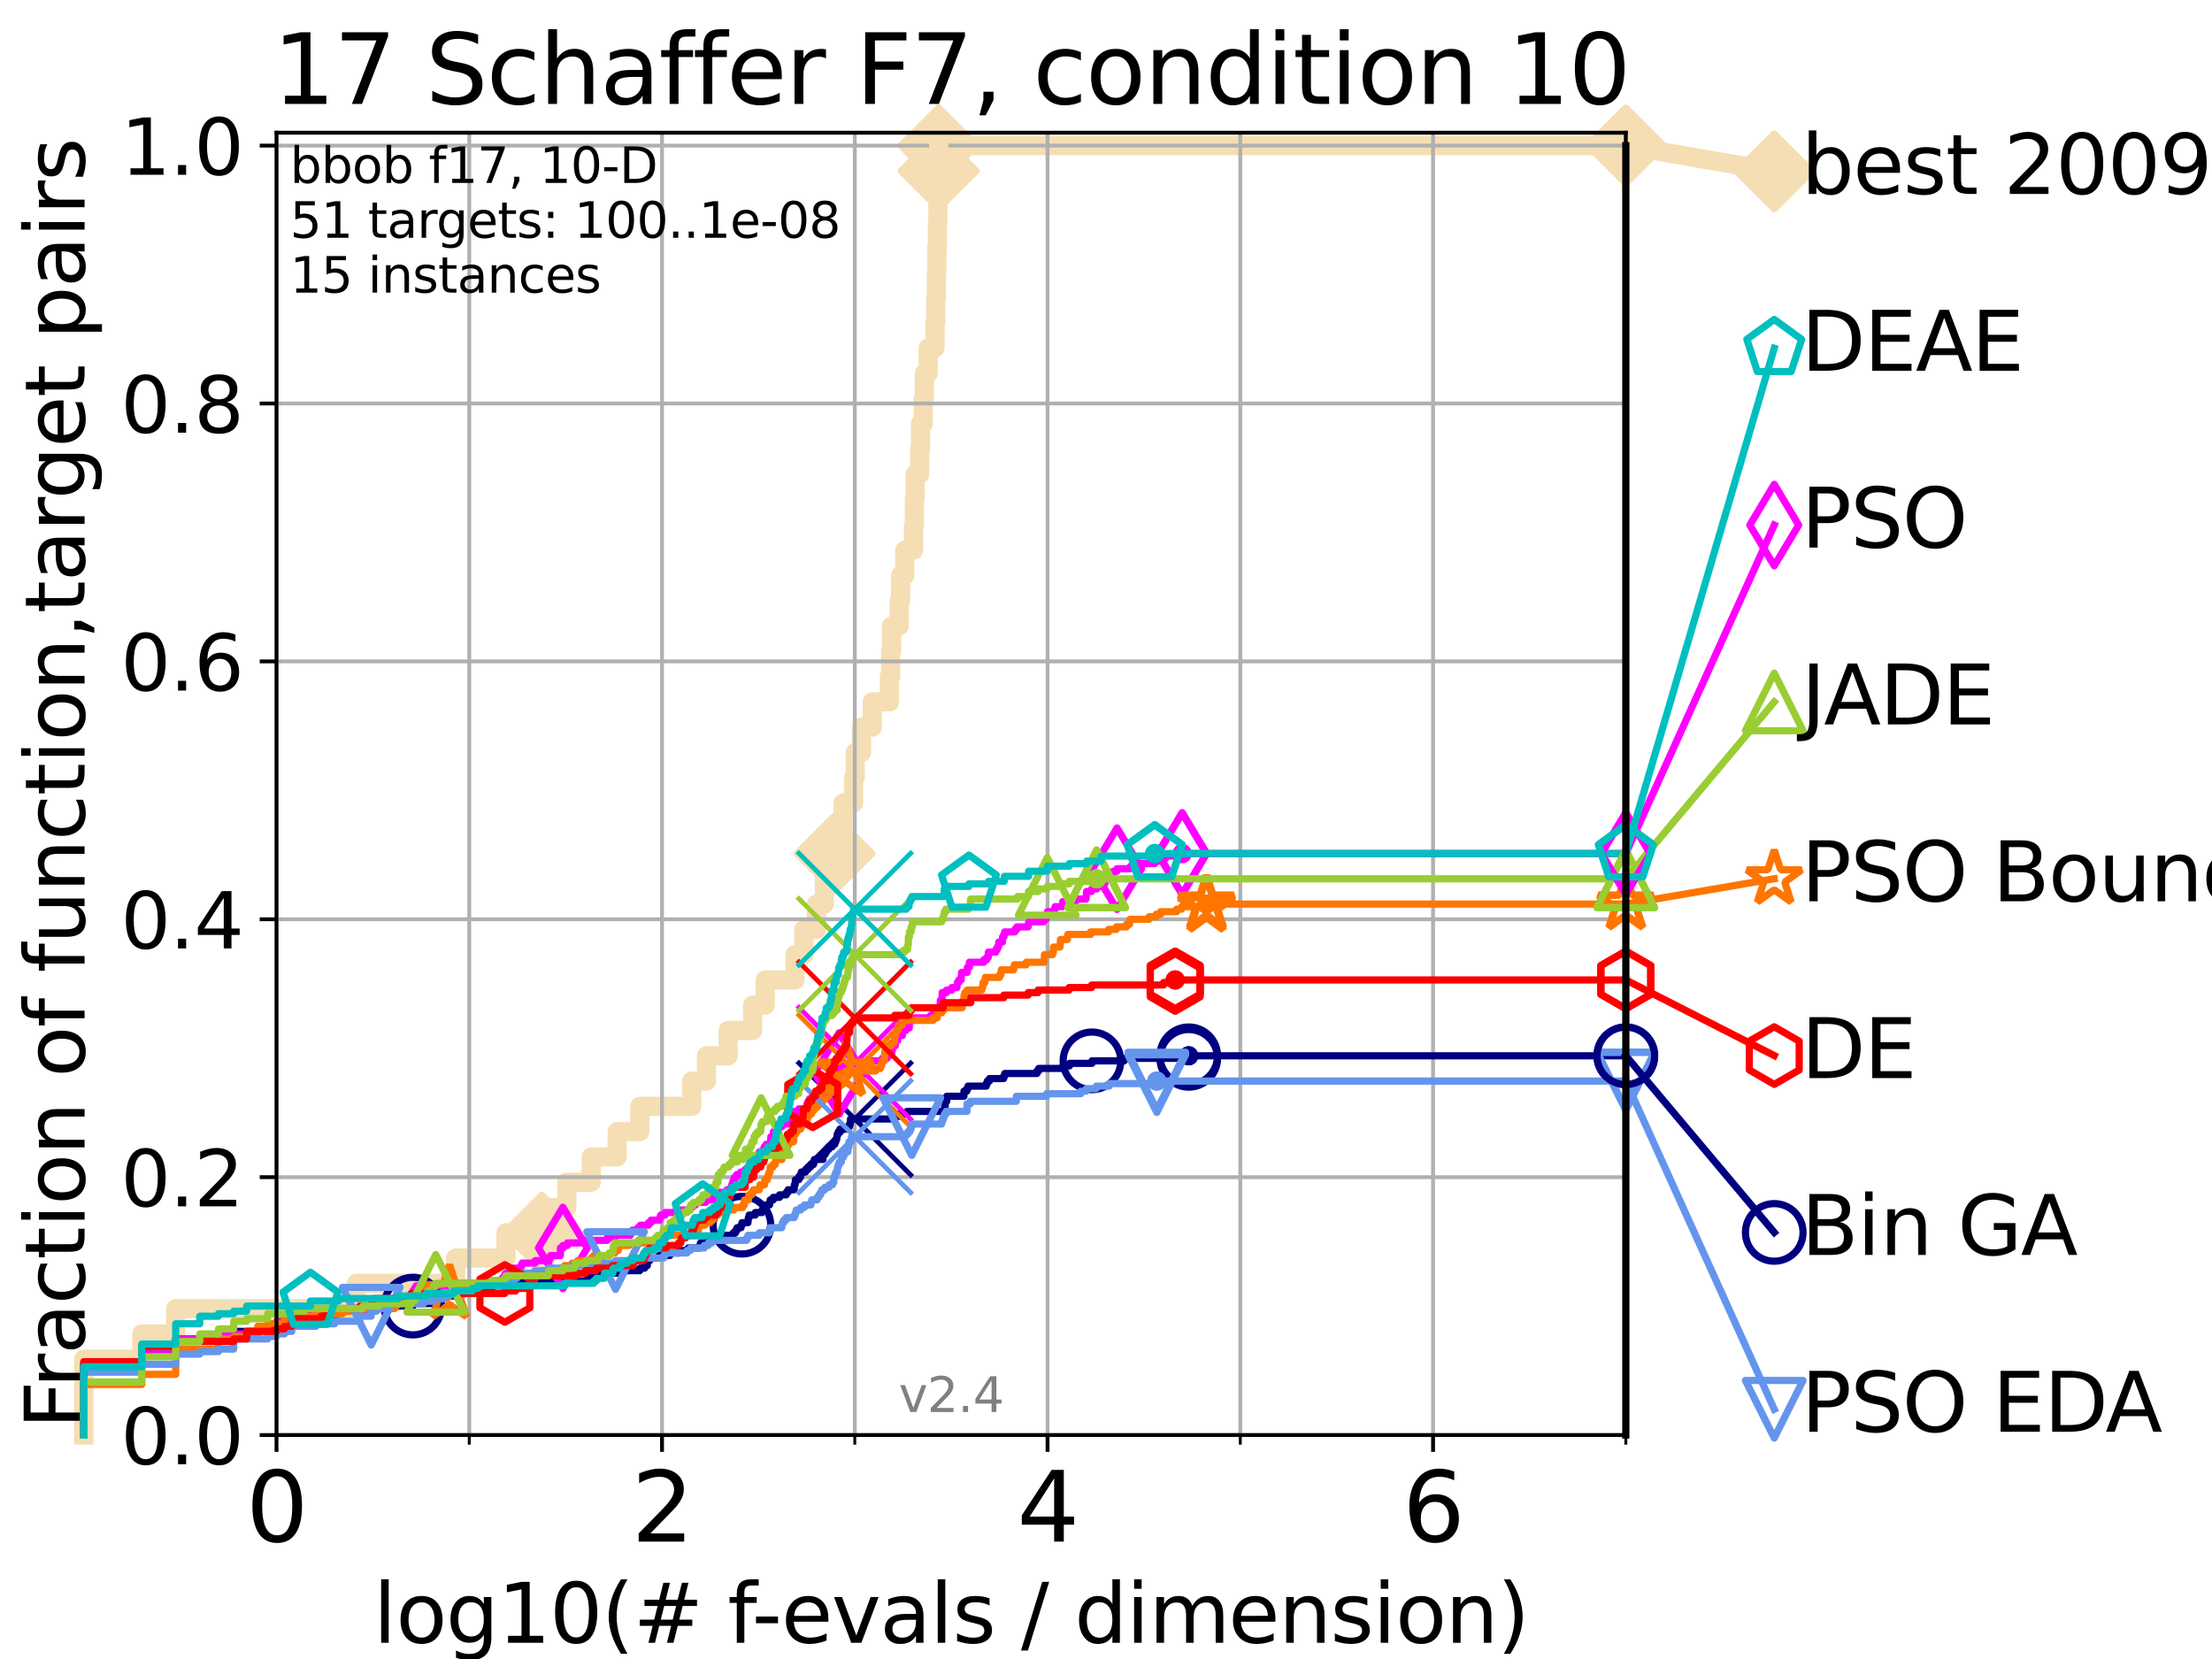 <?xml version="1.0" encoding="utf-8" standalone="no"?>
<!DOCTYPE svg PUBLIC "-//W3C//DTD SVG 1.1//EN"
  "http://www.w3.org/Graphics/SVG/1.1/DTD/svg11.dtd">
<svg height="345.6pt" version="1.1" viewBox="0 0 460.8 345.6" width="460.8pt" xmlns="http://www.w3.org/2000/svg" xmlns:xlink="http://www.w3.org/1999/xlink">
 <defs>
  <style type="text/css">*{stroke-linecap:butt;stroke-linejoin:round;}</style>
 </defs>
 <g id="figure_1">
  <g id="patch_1">
   <path d="M 0 345.6 
L 460.8 345.6 
L 460.8 0 
L 0 0 
z
" style="fill:#ffffff;"/>
  </g>
  <g id="axes_1">
   <g id="patch_2">
    <path d="M 57.6 298.944 
L 338.688 298.944 
L 338.688 27.648 
L 57.6 27.648 
z
" style="fill:#ffffff;"/>
   </g>
   <g id="line2d_1">
    <path d="M 17.445 298.944 
L 17.445 283.143 
L 29.533 283.143 
L 29.533 277.877 
L 36.604 277.877 
L 36.604 272.61 
L 74.263 272.61 
L 74.263 267.343 
L 94.921 267.343 
L 94.921 262.076 
L 105.398 262.076 
L 105.398 256.809 
L 112.877 256.809 
L 112.877 251.542 
L 118.094 251.542 
L 118.094 246.275 
L 123.152 246.275 
L 123.152 241.009 
L 128.561 241.009 
L 128.561 235.742 
L 133.285 235.742 
L 133.285 230.475 
L 144.112 230.475 
L 144.112 225.208 
L 147.175 225.208 
L 147.175 219.941 
L 151.685 219.941 
L 151.685 214.674 
L 156.783 214.674 
L 156.783 209.407 
L 159.411 209.407 
L 159.411 204.141 
L 165.622 204.141 
L 165.622 198.874 
L 167.459 198.874 
L 167.459 193.607 
L 170.089 193.607 
L 170.089 188.34 
L 171.739 188.34 
L 171.739 183.073 
L 173.827 183.073 
L 173.827 177.806 
L 175.183 177.806 
L 175.183 172.539 
L 175.632 172.539 
L 175.632 167.272 
L 177.804 167.272 
L 177.804 162.006 
L 178.146 162.006 
L 178.146 156.739 
L 179.465 156.739 
L 179.465 151.472 
L 181.699 151.472 
L 181.699 146.205 
L 185.283 146.205 
L 185.283 140.938 
L 185.534 140.938 
L 185.534 135.671 
L 185.742 135.671 
L 185.742 130.404 
L 187.312 130.404 
L 187.312 125.138 
L 187.617 125.138 
L 187.617 119.871 
L 188.49 119.871 
L 188.49 114.604 
L 190.319 114.604 
L 190.319 109.337 
L 190.479 109.337 
L 190.479 104.07 
L 190.635 104.07 
L 190.635 98.803 
L 191.583 98.803 
L 191.583 93.536 
L 191.756 93.536 
L 191.756 88.27 
L 192.33 88.27 
L 192.33 83.003 
L 192.561 83.003 
L 192.561 77.736 
L 193.357 77.736 
L 193.357 72.469 
L 194.785 72.469 
L 194.785 67.202 
L 194.95 67.202 
L 194.95 61.935 
L 195.064 61.935 
L 195.064 56.668 
L 195.17 56.668 
L 195.17 51.402 
L 195.291 51.402 
L 195.291 46.135 
L 195.381 46.135 
L 195.381 40.868 
L 195.472 40.868 
L 195.472 35.601 
L 195.535 35.601 
L 195.535 30.334 
L 338.688 30.334 
" style="fill:none;stroke:#f5deb3;stroke-linecap:square;stroke-width:4;"/>
   </g>
   <g id="line2d_2">
    <defs>
     <path d="M 0 7.778 
L 7.778 0 
L 0 -7.778 
L -7.778 0 
z
" id="m83f4af02a1" style="stroke:#f5deb3;stroke-linejoin:miter;stroke-width:1.5;"/>
    </defs>
    <g>
     <use style="fill:#f5deb3;stroke:#f5deb3;stroke-linejoin:miter;stroke-width:1.5;" x="112.877" xlink:href="#m83f4af02a1" y="256.809"/>
     <use style="fill:#f5deb3;stroke:#f5deb3;stroke-linejoin:miter;stroke-width:1.5;" x="173.827" xlink:href="#m83f4af02a1" y="177.806"/>
     <use style="fill:#f5deb3;stroke:#f5deb3;stroke-linejoin:miter;stroke-width:1.5;" x="195.535" xlink:href="#m83f4af02a1" y="35.601"/>
     <use style="fill:#f5deb3;stroke:#f5deb3;stroke-linejoin:miter;stroke-width:1.5;" x="195.535" xlink:href="#m83f4af02a1" y="30.334"/>
     <use style="fill:#f5deb3;stroke:#f5deb3;stroke-linejoin:miter;stroke-width:1.5;" x="195.535" xlink:href="#m83f4af02a1" y="30.334"/>
     <use style="fill:#f5deb3;stroke:#f5deb3;stroke-linejoin:miter;stroke-width:1.5;" x="338.688" xlink:href="#m83f4af02a1" y="30.334"/>
    </g>
   </g>
   <g id="line2d_3">
    <path style="fill:none;stroke:#f5deb3;stroke-linecap:square;stroke-width:4;"/>
    <g/>
   </g>
   <g id="line2d_4">
    <path d="M 338.688 30.334 
L 369.608 35.706 
" style="fill:none;stroke:#f5deb3;stroke-linecap:square;stroke-width:4;"/>
    <g>
     <use style="fill:#f5deb3;stroke:#f5deb3;stroke-linejoin:miter;stroke-width:1.5;" x="338.688" xlink:href="#m83f4af02a1" y="30.334"/>
     <use style="fill:#f5deb3;stroke:#f5deb3;stroke-linejoin:miter;stroke-width:1.5;" x="369.608" xlink:href="#m83f4af02a1" y="35.706"/>
    </g>
   </g>
   <g id="matplotlib.axis_1">
    <g id="xtick_1">
     <g id="line2d_5">
      <path clip-path="url(#p302b2953fb)" d="M 57.6 298.944 
L 57.6 27.648 
" style="fill:none;stroke:#b0b0b0;stroke-linecap:square;stroke-width:0.8;"/>
     </g>
     <g id="line2d_6">
      <defs>
       <path d="M 0 0 
L 0 3.5 
" id="mb7cec4bd1e" style="stroke:#000000;stroke-width:0.8;"/>
      </defs>
      <g>
       <use style="stroke:#000000;stroke-width:0.8;" x="57.6" xlink:href="#mb7cec4bd1e" y="298.944"/>
      </g>
     </g>
     <g id="text_1">
      <!-- 0 -->
      <g transform="translate(51.237 321.141)scale(0.2 -0.2)">
       <defs>
        <path d="M 2034 4250 
Q 1547 4250 1301 3770 
Q 1056 3291 1056 2328 
Q 1056 1369 1301 889 
Q 1547 409 2034 409 
Q 2525 409 2770 889 
Q 3016 1369 3016 2328 
Q 3016 3291 2770 3770 
Q 2525 4250 2034 4250 
z
M 2034 4750 
Q 2819 4750 3233 4129 
Q 3647 3509 3647 2328 
Q 3647 1150 3233 529 
Q 2819 -91 2034 -91 
Q 1250 -91 836 529 
Q 422 1150 422 2328 
Q 422 3509 836 4129 
Q 1250 4750 2034 4750 
z
" id="DejaVuSans-30" transform="scale(0.016)"/>
       </defs>
       <use xlink:href="#DejaVuSans-30"/>
      </g>
     </g>
    </g>
    <g id="xtick_2">
     <g id="line2d_7">
      <path clip-path="url(#p302b2953fb)" d="M 137.911 298.944 
L 137.911 27.648 
" style="fill:none;stroke:#b0b0b0;stroke-linecap:square;stroke-width:0.8;"/>
     </g>
     <g id="line2d_8">
      <g>
       <use style="stroke:#000000;stroke-width:0.8;" x="137.911" xlink:href="#mb7cec4bd1e" y="298.944"/>
      </g>
     </g>
     <g id="text_2">
      <!-- 2 -->
      <g transform="translate(131.548 321.141)scale(0.2 -0.2)">
       <defs>
        <path d="M 1228 531 
L 3431 531 
L 3431 0 
L 469 0 
L 469 531 
Q 828 903 1448 1529 
Q 2069 2156 2228 2338 
Q 2531 2678 2651 2914 
Q 2772 3150 2772 3378 
Q 2772 3750 2511 3984 
Q 2250 4219 1831 4219 
Q 1534 4219 1204 4116 
Q 875 4013 500 3803 
L 500 4441 
Q 881 4594 1212 4672 
Q 1544 4750 1819 4750 
Q 2544 4750 2975 4387 
Q 3406 4025 3406 3419 
Q 3406 3131 3298 2873 
Q 3191 2616 2906 2266 
Q 2828 2175 2409 1742 
Q 1991 1309 1228 531 
z
" id="DejaVuSans-32" transform="scale(0.016)"/>
       </defs>
       <use xlink:href="#DejaVuSans-32"/>
      </g>
     </g>
    </g>
    <g id="xtick_3">
     <g id="line2d_9">
      <path clip-path="url(#p302b2953fb)" d="M 218.222 298.944 
L 218.222 27.648 
" style="fill:none;stroke:#b0b0b0;stroke-linecap:square;stroke-width:0.8;"/>
     </g>
     <g id="line2d_10">
      <g>
       <use style="stroke:#000000;stroke-width:0.8;" x="218.222" xlink:href="#mb7cec4bd1e" y="298.944"/>
      </g>
     </g>
     <g id="text_3">
      <!-- 4 -->
      <g transform="translate(211.859 321.141)scale(0.2 -0.2)">
       <defs>
        <path d="M 2419 4116 
L 825 1625 
L 2419 1625 
L 2419 4116 
z
M 2253 4666 
L 3047 4666 
L 3047 1625 
L 3713 1625 
L 3713 1100 
L 3047 1100 
L 3047 0 
L 2419 0 
L 2419 1100 
L 313 1100 
L 313 1709 
L 2253 4666 
z
" id="DejaVuSans-34" transform="scale(0.016)"/>
       </defs>
       <use xlink:href="#DejaVuSans-34"/>
      </g>
     </g>
    </g>
    <g id="xtick_4">
     <g id="line2d_11">
      <path clip-path="url(#p302b2953fb)" d="M 298.533 298.944 
L 298.533 27.648 
" style="fill:none;stroke:#b0b0b0;stroke-linecap:square;stroke-width:0.8;"/>
     </g>
     <g id="line2d_12">
      <g>
       <use style="stroke:#000000;stroke-width:0.8;" x="298.533" xlink:href="#mb7cec4bd1e" y="298.944"/>
      </g>
     </g>
     <g id="text_4">
      <!-- 6 -->
      <g transform="translate(292.17 321.141)scale(0.2 -0.2)">
       <defs>
        <path d="M 2113 2584 
Q 1688 2584 1439 2293 
Q 1191 2003 1191 1497 
Q 1191 994 1439 701 
Q 1688 409 2113 409 
Q 2538 409 2786 701 
Q 3034 994 3034 1497 
Q 3034 2003 2786 2293 
Q 2538 2584 2113 2584 
z
M 3366 4563 
L 3366 3988 
Q 3128 4100 2886 4159 
Q 2644 4219 2406 4219 
Q 1781 4219 1451 3797 
Q 1122 3375 1075 2522 
Q 1259 2794 1537 2939 
Q 1816 3084 2150 3084 
Q 2853 3084 3261 2657 
Q 3669 2231 3669 1497 
Q 3669 778 3244 343 
Q 2819 -91 2113 -91 
Q 1303 -91 875 529 
Q 447 1150 447 2328 
Q 447 3434 972 4092 
Q 1497 4750 2381 4750 
Q 2619 4750 2861 4703 
Q 3103 4656 3366 4563 
z
" id="DejaVuSans-36" transform="scale(0.016)"/>
       </defs>
       <use xlink:href="#DejaVuSans-36"/>
      </g>
     </g>
    </g>
    <g id="xtick_5">
     <g id="line2d_13">
      <path clip-path="url(#p302b2953fb)" d="M 97.755 298.944 
L 97.755 27.648 
" style="fill:none;stroke:#b0b0b0;stroke-linecap:square;stroke-width:0.8;"/>
     </g>
     <g id="line2d_14">
      <defs>
       <path d="M 0 0 
L 0 2 
" id="m76ed14a545" style="stroke:#000000;stroke-width:0.6;"/>
      </defs>
      <g>
       <use style="stroke:#000000;stroke-width:0.6;" x="97.755" xlink:href="#m76ed14a545" y="298.944"/>
      </g>
     </g>
    </g>
    <g id="xtick_6">
     <g id="line2d_15">
      <path clip-path="url(#p302b2953fb)" d="M 178.066 298.944 
L 178.066 27.648 
" style="fill:none;stroke:#b0b0b0;stroke-linecap:square;stroke-width:0.8;"/>
     </g>
     <g id="line2d_16">
      <g>
       <use style="stroke:#000000;stroke-width:0.6;" x="178.066" xlink:href="#m76ed14a545" y="298.944"/>
      </g>
     </g>
    </g>
    <g id="xtick_7">
     <g id="line2d_17">
      <path clip-path="url(#p302b2953fb)" d="M 258.377 298.944 
L 258.377 27.648 
" style="fill:none;stroke:#b0b0b0;stroke-linecap:square;stroke-width:0.8;"/>
     </g>
     <g id="line2d_18">
      <g>
       <use style="stroke:#000000;stroke-width:0.6;" x="258.377" xlink:href="#m76ed14a545" y="298.944"/>
      </g>
     </g>
    </g>
    <g id="xtick_8">
     <g id="line2d_19">
      <path clip-path="url(#p302b2953fb)" d="M 338.688 298.944 
L 338.688 27.648 
" style="fill:none;stroke:#b0b0b0;stroke-linecap:square;stroke-width:0.8;"/>
     </g>
     <g id="line2d_20">
      <g>
       <use style="stroke:#000000;stroke-width:0.6;" x="338.688" xlink:href="#m76ed14a545" y="298.944"/>
      </g>
     </g>
    </g>
    <g id="text_5">
     <!-- log10(# f-evals / dimension) -->
     <g transform="translate(77.764 342.218)scale(0.17 -0.17)">
      <defs>
       <path d="M 603 4863 
L 1178 4863 
L 1178 0 
L 603 0 
L 603 4863 
z
" id="DejaVuSans-6c" transform="scale(0.016)"/>
       <path d="M 1959 3097 
Q 1497 3097 1228 2736 
Q 959 2375 959 1747 
Q 959 1119 1226 758 
Q 1494 397 1959 397 
Q 2419 397 2687 759 
Q 2956 1122 2956 1747 
Q 2956 2369 2687 2733 
Q 2419 3097 1959 3097 
z
M 1959 3584 
Q 2709 3584 3137 3096 
Q 3566 2609 3566 1747 
Q 3566 888 3137 398 
Q 2709 -91 1959 -91 
Q 1206 -91 779 398 
Q 353 888 353 1747 
Q 353 2609 779 3096 
Q 1206 3584 1959 3584 
z
" id="DejaVuSans-6f" transform="scale(0.016)"/>
       <path d="M 2906 1791 
Q 2906 2416 2648 2759 
Q 2391 3103 1925 3103 
Q 1463 3103 1205 2759 
Q 947 2416 947 1791 
Q 947 1169 1205 825 
Q 1463 481 1925 481 
Q 2391 481 2648 825 
Q 2906 1169 2906 1791 
z
M 3481 434 
Q 3481 -459 3084 -895 
Q 2688 -1331 1869 -1331 
Q 1566 -1331 1297 -1286 
Q 1028 -1241 775 -1147 
L 775 -588 
Q 1028 -725 1275 -790 
Q 1522 -856 1778 -856 
Q 2344 -856 2625 -561 
Q 2906 -266 2906 331 
L 2906 616 
Q 2728 306 2450 153 
Q 2172 0 1784 0 
Q 1141 0 747 490 
Q 353 981 353 1791 
Q 353 2603 747 3093 
Q 1141 3584 1784 3584 
Q 2172 3584 2450 3431 
Q 2728 3278 2906 2969 
L 2906 3500 
L 3481 3500 
L 3481 434 
z
" id="DejaVuSans-67" transform="scale(0.016)"/>
       <path d="M 794 531 
L 1825 531 
L 1825 4091 
L 703 3866 
L 703 4441 
L 1819 4666 
L 2450 4666 
L 2450 531 
L 3481 531 
L 3481 0 
L 794 0 
L 794 531 
z
" id="DejaVuSans-31" transform="scale(0.016)"/>
       <path d="M 1984 4856 
Q 1566 4138 1362 3434 
Q 1159 2731 1159 2009 
Q 1159 1288 1364 580 
Q 1569 -128 1984 -844 
L 1484 -844 
Q 1016 -109 783 600 
Q 550 1309 550 2009 
Q 550 2706 781 3412 
Q 1013 4119 1484 4856 
L 1984 4856 
z
" id="DejaVuSans-28" transform="scale(0.016)"/>
       <path d="M 3272 2816 
L 2363 2816 
L 2100 1772 
L 3016 1772 
L 3272 2816 
z
M 2803 4594 
L 2478 3297 
L 3391 3297 
L 3719 4594 
L 4219 4594 
L 3897 3297 
L 4872 3297 
L 4872 2816 
L 3775 2816 
L 3519 1772 
L 4513 1772 
L 4513 1294 
L 3397 1294 
L 3072 0 
L 2572 0 
L 2894 1294 
L 1978 1294 
L 1656 0 
L 1153 0 
L 1478 1294 
L 494 1294 
L 494 1772 
L 1594 1772 
L 1856 2816 
L 850 2816 
L 850 3297 
L 1978 3297 
L 2297 4594 
L 2803 4594 
z
" id="DejaVuSans-23" transform="scale(0.016)"/>
       <path id="DejaVuSans-20" transform="scale(0.016)"/>
       <path d="M 2375 4863 
L 2375 4384 
L 1825 4384 
Q 1516 4384 1395 4259 
Q 1275 4134 1275 3809 
L 1275 3500 
L 2222 3500 
L 2222 3053 
L 1275 3053 
L 1275 0 
L 697 0 
L 697 3053 
L 147 3053 
L 147 3500 
L 697 3500 
L 697 3744 
Q 697 4328 969 4595 
Q 1241 4863 1831 4863 
L 2375 4863 
z
" id="DejaVuSans-66" transform="scale(0.016)"/>
       <path d="M 313 2009 
L 1997 2009 
L 1997 1497 
L 313 1497 
L 313 2009 
z
" id="DejaVuSans-2d" transform="scale(0.016)"/>
       <path d="M 3597 1894 
L 3597 1613 
L 953 1613 
Q 991 1019 1311 708 
Q 1631 397 2203 397 
Q 2534 397 2845 478 
Q 3156 559 3463 722 
L 3463 178 
Q 3153 47 2828 -22 
Q 2503 -91 2169 -91 
Q 1331 -91 842 396 
Q 353 884 353 1716 
Q 353 2575 817 3079 
Q 1281 3584 2069 3584 
Q 2775 3584 3186 3129 
Q 3597 2675 3597 1894 
z
M 3022 2063 
Q 3016 2534 2758 2815 
Q 2500 3097 2075 3097 
Q 1594 3097 1305 2825 
Q 1016 2553 972 2059 
L 3022 2063 
z
" id="DejaVuSans-65" transform="scale(0.016)"/>
       <path d="M 191 3500 
L 800 3500 
L 1894 563 
L 2988 3500 
L 3597 3500 
L 2284 0 
L 1503 0 
L 191 3500 
z
" id="DejaVuSans-76" transform="scale(0.016)"/>
       <path d="M 2194 1759 
Q 1497 1759 1228 1600 
Q 959 1441 959 1056 
Q 959 750 1161 570 
Q 1363 391 1709 391 
Q 2188 391 2477 730 
Q 2766 1069 2766 1631 
L 2766 1759 
L 2194 1759 
z
M 3341 1997 
L 3341 0 
L 2766 0 
L 2766 531 
Q 2569 213 2275 61 
Q 1981 -91 1556 -91 
Q 1019 -91 701 211 
Q 384 513 384 1019 
Q 384 1609 779 1909 
Q 1175 2209 1959 2209 
L 2766 2209 
L 2766 2266 
Q 2766 2663 2505 2880 
Q 2244 3097 1772 3097 
Q 1472 3097 1187 3025 
Q 903 2953 641 2809 
L 641 3341 
Q 956 3463 1253 3523 
Q 1550 3584 1831 3584 
Q 2591 3584 2966 3190 
Q 3341 2797 3341 1997 
z
" id="DejaVuSans-61" transform="scale(0.016)"/>
       <path d="M 2834 3397 
L 2834 2853 
Q 2591 2978 2328 3040 
Q 2066 3103 1784 3103 
Q 1356 3103 1142 2972 
Q 928 2841 928 2578 
Q 928 2378 1081 2264 
Q 1234 2150 1697 2047 
L 1894 2003 
Q 2506 1872 2764 1633 
Q 3022 1394 3022 966 
Q 3022 478 2636 193 
Q 2250 -91 1575 -91 
Q 1294 -91 989 -36 
Q 684 19 347 128 
L 347 722 
Q 666 556 975 473 
Q 1284 391 1588 391 
Q 1994 391 2212 530 
Q 2431 669 2431 922 
Q 2431 1156 2273 1281 
Q 2116 1406 1581 1522 
L 1381 1569 
Q 847 1681 609 1914 
Q 372 2147 372 2553 
Q 372 3047 722 3315 
Q 1072 3584 1716 3584 
Q 2034 3584 2315 3537 
Q 2597 3491 2834 3397 
z
" id="DejaVuSans-73" transform="scale(0.016)"/>
       <path d="M 1625 4666 
L 2156 4666 
L 531 -594 
L 0 -594 
L 1625 4666 
z
" id="DejaVuSans-2f" transform="scale(0.016)"/>
       <path d="M 2906 2969 
L 2906 4863 
L 3481 4863 
L 3481 0 
L 2906 0 
L 2906 525 
Q 2725 213 2448 61 
Q 2172 -91 1784 -91 
Q 1150 -91 751 415 
Q 353 922 353 1747 
Q 353 2572 751 3078 
Q 1150 3584 1784 3584 
Q 2172 3584 2448 3432 
Q 2725 3281 2906 2969 
z
M 947 1747 
Q 947 1113 1208 752 
Q 1469 391 1925 391 
Q 2381 391 2643 752 
Q 2906 1113 2906 1747 
Q 2906 2381 2643 2742 
Q 2381 3103 1925 3103 
Q 1469 3103 1208 2742 
Q 947 2381 947 1747 
z
" id="DejaVuSans-64" transform="scale(0.016)"/>
       <path d="M 603 3500 
L 1178 3500 
L 1178 0 
L 603 0 
L 603 3500 
z
M 603 4863 
L 1178 4863 
L 1178 4134 
L 603 4134 
L 603 4863 
z
" id="DejaVuSans-69" transform="scale(0.016)"/>
       <path d="M 3328 2828 
Q 3544 3216 3844 3400 
Q 4144 3584 4550 3584 
Q 5097 3584 5394 3201 
Q 5691 2819 5691 2113 
L 5691 0 
L 5113 0 
L 5113 2094 
Q 5113 2597 4934 2840 
Q 4756 3084 4391 3084 
Q 3944 3084 3684 2787 
Q 3425 2491 3425 1978 
L 3425 0 
L 2847 0 
L 2847 2094 
Q 2847 2600 2669 2842 
Q 2491 3084 2119 3084 
Q 1678 3084 1418 2786 
Q 1159 2488 1159 1978 
L 1159 0 
L 581 0 
L 581 3500 
L 1159 3500 
L 1159 2956 
Q 1356 3278 1631 3431 
Q 1906 3584 2284 3584 
Q 2666 3584 2933 3390 
Q 3200 3197 3328 2828 
z
" id="DejaVuSans-6d" transform="scale(0.016)"/>
       <path d="M 3513 2113 
L 3513 0 
L 2938 0 
L 2938 2094 
Q 2938 2591 2744 2837 
Q 2550 3084 2163 3084 
Q 1697 3084 1428 2787 
Q 1159 2491 1159 1978 
L 1159 0 
L 581 0 
L 581 3500 
L 1159 3500 
L 1159 2956 
Q 1366 3272 1645 3428 
Q 1925 3584 2291 3584 
Q 2894 3584 3203 3211 
Q 3513 2838 3513 2113 
z
" id="DejaVuSans-6e" transform="scale(0.016)"/>
       <path d="M 513 4856 
L 1013 4856 
Q 1481 4119 1714 3412 
Q 1947 2706 1947 2009 
Q 1947 1309 1714 600 
Q 1481 -109 1013 -844 
L 513 -844 
Q 928 -128 1133 580 
Q 1338 1288 1338 2009 
Q 1338 2731 1133 3434 
Q 928 4138 513 4856 
z
" id="DejaVuSans-29" transform="scale(0.016)"/>
      </defs>
      <use xlink:href="#DejaVuSans-6c"/>
      <use x="27.783" xlink:href="#DejaVuSans-6f"/>
      <use x="88.965" xlink:href="#DejaVuSans-67"/>
      <use x="152.441" xlink:href="#DejaVuSans-31"/>
      <use x="216.064" xlink:href="#DejaVuSans-30"/>
      <use x="279.688" xlink:href="#DejaVuSans-28"/>
      <use x="318.701" xlink:href="#DejaVuSans-23"/>
      <use x="402.49" xlink:href="#DejaVuSans-20"/>
      <use x="434.277" xlink:href="#DejaVuSans-66"/>
      <use x="463.982" xlink:href="#DejaVuSans-2d"/>
      <use x="500.066" xlink:href="#DejaVuSans-65"/>
      <use x="561.59" xlink:href="#DejaVuSans-76"/>
      <use x="620.77" xlink:href="#DejaVuSans-61"/>
      <use x="682.049" xlink:href="#DejaVuSans-6c"/>
      <use x="709.832" xlink:href="#DejaVuSans-73"/>
      <use x="761.932" xlink:href="#DejaVuSans-20"/>
      <use x="793.719" xlink:href="#DejaVuSans-2f"/>
      <use x="827.41" xlink:href="#DejaVuSans-20"/>
      <use x="859.197" xlink:href="#DejaVuSans-64"/>
      <use x="922.674" xlink:href="#DejaVuSans-69"/>
      <use x="950.457" xlink:href="#DejaVuSans-6d"/>
      <use x="1047.869" xlink:href="#DejaVuSans-65"/>
      <use x="1109.393" xlink:href="#DejaVuSans-6e"/>
      <use x="1172.771" xlink:href="#DejaVuSans-73"/>
      <use x="1224.871" xlink:href="#DejaVuSans-69"/>
      <use x="1252.654" xlink:href="#DejaVuSans-6f"/>
      <use x="1313.836" xlink:href="#DejaVuSans-6e"/>
      <use x="1377.215" xlink:href="#DejaVuSans-29"/>
     </g>
    </g>
   </g>
   <g id="matplotlib.axis_2">
    <g id="ytick_1">
     <g id="line2d_21">
      <path clip-path="url(#p302b2953fb)" d="M 57.6 298.944 
L 338.688 298.944 
" style="fill:none;stroke:#b0b0b0;stroke-linecap:square;stroke-width:0.8;"/>
     </g>
     <g id="line2d_22">
      <defs>
       <path d="M 0 0 
L -3.5 0 
" id="me30aadaff7" style="stroke:#000000;stroke-width:0.8;"/>
      </defs>
      <g>
       <use style="stroke:#000000;stroke-width:0.8;" x="57.6" xlink:href="#me30aadaff7" y="298.944"/>
      </g>
     </g>
     <g id="text_6">
      <!-- 0.0 -->
      <g transform="translate(25.155 305.023)scale(0.16 -0.16)">
       <defs>
        <path d="M 684 794 
L 1344 794 
L 1344 0 
L 684 0 
L 684 794 
z
" id="DejaVuSans-2e" transform="scale(0.016)"/>
       </defs>
       <use xlink:href="#DejaVuSans-30"/>
       <use x="63.623" xlink:href="#DejaVuSans-2e"/>
       <use x="95.41" xlink:href="#DejaVuSans-30"/>
      </g>
     </g>
    </g>
    <g id="ytick_2">
     <g id="line2d_23">
      <path clip-path="url(#p302b2953fb)" d="M 57.6 245.222 
L 338.688 245.222 
" style="fill:none;stroke:#b0b0b0;stroke-linecap:square;stroke-width:0.8;"/>
     </g>
     <g id="line2d_24">
      <g>
       <use style="stroke:#000000;stroke-width:0.8;" x="57.6" xlink:href="#me30aadaff7" y="245.222"/>
      </g>
     </g>
     <g id="text_7">
      <!-- 0.2 -->
      <g transform="translate(25.155 251.301)scale(0.16 -0.16)">
       <use xlink:href="#DejaVuSans-30"/>
       <use x="63.623" xlink:href="#DejaVuSans-2e"/>
       <use x="95.41" xlink:href="#DejaVuSans-32"/>
      </g>
     </g>
    </g>
    <g id="ytick_3">
     <g id="line2d_25">
      <path clip-path="url(#p302b2953fb)" d="M 57.6 191.5 
L 338.688 191.5 
" style="fill:none;stroke:#b0b0b0;stroke-linecap:square;stroke-width:0.8;"/>
     </g>
     <g id="line2d_26">
      <g>
       <use style="stroke:#000000;stroke-width:0.8;" x="57.6" xlink:href="#me30aadaff7" y="191.5"/>
      </g>
     </g>
     <g id="text_8">
      <!-- 0.4 -->
      <g transform="translate(25.155 197.579)scale(0.16 -0.16)">
       <use xlink:href="#DejaVuSans-30"/>
       <use x="63.623" xlink:href="#DejaVuSans-2e"/>
       <use x="95.41" xlink:href="#DejaVuSans-34"/>
      </g>
     </g>
    </g>
    <g id="ytick_4">
     <g id="line2d_27">
      <path clip-path="url(#p302b2953fb)" d="M 57.6 137.778 
L 338.688 137.778 
" style="fill:none;stroke:#b0b0b0;stroke-linecap:square;stroke-width:0.8;"/>
     </g>
     <g id="line2d_28">
      <g>
       <use style="stroke:#000000;stroke-width:0.8;" x="57.6" xlink:href="#me30aadaff7" y="137.778"/>
      </g>
     </g>
     <g id="text_9">
      <!-- 0.6 -->
      <g transform="translate(25.155 143.857)scale(0.16 -0.16)">
       <use xlink:href="#DejaVuSans-30"/>
       <use x="63.623" xlink:href="#DejaVuSans-2e"/>
       <use x="95.41" xlink:href="#DejaVuSans-36"/>
      </g>
     </g>
    </g>
    <g id="ytick_5">
     <g id="line2d_29">
      <path clip-path="url(#p302b2953fb)" d="M 57.6 84.056 
L 338.688 84.056 
" style="fill:none;stroke:#b0b0b0;stroke-linecap:square;stroke-width:0.8;"/>
     </g>
     <g id="line2d_30">
      <g>
       <use style="stroke:#000000;stroke-width:0.8;" x="57.6" xlink:href="#me30aadaff7" y="84.056"/>
      </g>
     </g>
     <g id="text_10">
      <!-- 0.8 -->
      <g transform="translate(25.155 90.135)scale(0.16 -0.16)">
       <defs>
        <path d="M 2034 2216 
Q 1584 2216 1326 1975 
Q 1069 1734 1069 1313 
Q 1069 891 1326 650 
Q 1584 409 2034 409 
Q 2484 409 2743 651 
Q 3003 894 3003 1313 
Q 3003 1734 2745 1975 
Q 2488 2216 2034 2216 
z
M 1403 2484 
Q 997 2584 770 2862 
Q 544 3141 544 3541 
Q 544 4100 942 4425 
Q 1341 4750 2034 4750 
Q 2731 4750 3128 4425 
Q 3525 4100 3525 3541 
Q 3525 3141 3298 2862 
Q 3072 2584 2669 2484 
Q 3125 2378 3379 2068 
Q 3634 1759 3634 1313 
Q 3634 634 3220 271 
Q 2806 -91 2034 -91 
Q 1263 -91 848 271 
Q 434 634 434 1313 
Q 434 1759 690 2068 
Q 947 2378 1403 2484 
z
M 1172 3481 
Q 1172 3119 1398 2916 
Q 1625 2713 2034 2713 
Q 2441 2713 2670 2916 
Q 2900 3119 2900 3481 
Q 2900 3844 2670 4047 
Q 2441 4250 2034 4250 
Q 1625 4250 1398 4047 
Q 1172 3844 1172 3481 
z
" id="DejaVuSans-38" transform="scale(0.016)"/>
       </defs>
       <use xlink:href="#DejaVuSans-30"/>
       <use x="63.623" xlink:href="#DejaVuSans-2e"/>
       <use x="95.41" xlink:href="#DejaVuSans-38"/>
      </g>
     </g>
    </g>
    <g id="ytick_6">
     <g id="line2d_31">
      <path clip-path="url(#p302b2953fb)" d="M 57.6 30.334 
L 338.688 30.334 
" style="fill:none;stroke:#b0b0b0;stroke-linecap:square;stroke-width:0.8;"/>
     </g>
     <g id="line2d_32">
      <g>
       <use style="stroke:#000000;stroke-width:0.8;" x="57.6" xlink:href="#me30aadaff7" y="30.334"/>
      </g>
     </g>
     <g id="text_11">
      <!-- 1.0 -->
      <g transform="translate(25.155 36.413)scale(0.16 -0.16)">
       <use xlink:href="#DejaVuSans-31"/>
       <use x="63.623" xlink:href="#DejaVuSans-2e"/>
       <use x="95.41" xlink:href="#DejaVuSans-30"/>
      </g>
     </g>
    </g>
    <g id="text_12">
     <!-- Fraction of function,target pairs -->
     <g transform="translate(17.62 297.681)rotate(-90)scale(0.17 -0.17)">
      <defs>
       <path d="M 628 4666 
L 3309 4666 
L 3309 4134 
L 1259 4134 
L 1259 2759 
L 3109 2759 
L 3109 2228 
L 1259 2228 
L 1259 0 
L 628 0 
L 628 4666 
z
" id="DejaVuSans-46" transform="scale(0.016)"/>
       <path d="M 2631 2963 
Q 2534 3019 2420 3045 
Q 2306 3072 2169 3072 
Q 1681 3072 1420 2755 
Q 1159 2438 1159 1844 
L 1159 0 
L 581 0 
L 581 3500 
L 1159 3500 
L 1159 2956 
Q 1341 3275 1631 3429 
Q 1922 3584 2338 3584 
Q 2397 3584 2469 3576 
Q 2541 3569 2628 3553 
L 2631 2963 
z
" id="DejaVuSans-72" transform="scale(0.016)"/>
       <path d="M 3122 3366 
L 3122 2828 
Q 2878 2963 2633 3030 
Q 2388 3097 2138 3097 
Q 1578 3097 1268 2742 
Q 959 2388 959 1747 
Q 959 1106 1268 751 
Q 1578 397 2138 397 
Q 2388 397 2633 464 
Q 2878 531 3122 666 
L 3122 134 
Q 2881 22 2623 -34 
Q 2366 -91 2075 -91 
Q 1284 -91 818 406 
Q 353 903 353 1747 
Q 353 2603 823 3093 
Q 1294 3584 2113 3584 
Q 2378 3584 2631 3529 
Q 2884 3475 3122 3366 
z
" id="DejaVuSans-63" transform="scale(0.016)"/>
       <path d="M 1172 4494 
L 1172 3500 
L 2356 3500 
L 2356 3053 
L 1172 3053 
L 1172 1153 
Q 1172 725 1289 603 
Q 1406 481 1766 481 
L 2356 481 
L 2356 0 
L 1766 0 
Q 1100 0 847 248 
Q 594 497 594 1153 
L 594 3053 
L 172 3053 
L 172 3500 
L 594 3500 
L 594 4494 
L 1172 4494 
z
" id="DejaVuSans-74" transform="scale(0.016)"/>
       <path d="M 544 1381 
L 544 3500 
L 1119 3500 
L 1119 1403 
Q 1119 906 1312 657 
Q 1506 409 1894 409 
Q 2359 409 2629 706 
Q 2900 1003 2900 1516 
L 2900 3500 
L 3475 3500 
L 3475 0 
L 2900 0 
L 2900 538 
Q 2691 219 2414 64 
Q 2138 -91 1772 -91 
Q 1169 -91 856 284 
Q 544 659 544 1381 
z
M 1991 3584 
L 1991 3584 
z
" id="DejaVuSans-75" transform="scale(0.016)"/>
       <path d="M 750 794 
L 1409 794 
L 1409 256 
L 897 -744 
L 494 -744 
L 750 256 
L 750 794 
z
" id="DejaVuSans-2c" transform="scale(0.016)"/>
       <path d="M 1159 525 
L 1159 -1331 
L 581 -1331 
L 581 3500 
L 1159 3500 
L 1159 2969 
Q 1341 3281 1617 3432 
Q 1894 3584 2278 3584 
Q 2916 3584 3314 3078 
Q 3713 2572 3713 1747 
Q 3713 922 3314 415 
Q 2916 -91 2278 -91 
Q 1894 -91 1617 61 
Q 1341 213 1159 525 
z
M 3116 1747 
Q 3116 2381 2855 2742 
Q 2594 3103 2138 3103 
Q 1681 3103 1420 2742 
Q 1159 2381 1159 1747 
Q 1159 1113 1420 752 
Q 1681 391 2138 391 
Q 2594 391 2855 752 
Q 3116 1113 3116 1747 
z
" id="DejaVuSans-70" transform="scale(0.016)"/>
      </defs>
      <use xlink:href="#DejaVuSans-46"/>
      <use x="50.27" xlink:href="#DejaVuSans-72"/>
      <use x="91.383" xlink:href="#DejaVuSans-61"/>
      <use x="152.662" xlink:href="#DejaVuSans-63"/>
      <use x="207.643" xlink:href="#DejaVuSans-74"/>
      <use x="246.852" xlink:href="#DejaVuSans-69"/>
      <use x="274.635" xlink:href="#DejaVuSans-6f"/>
      <use x="335.816" xlink:href="#DejaVuSans-6e"/>
      <use x="399.195" xlink:href="#DejaVuSans-20"/>
      <use x="430.982" xlink:href="#DejaVuSans-6f"/>
      <use x="492.164" xlink:href="#DejaVuSans-66"/>
      <use x="527.369" xlink:href="#DejaVuSans-20"/>
      <use x="559.156" xlink:href="#DejaVuSans-66"/>
      <use x="594.361" xlink:href="#DejaVuSans-75"/>
      <use x="657.74" xlink:href="#DejaVuSans-6e"/>
      <use x="721.119" xlink:href="#DejaVuSans-63"/>
      <use x="776.1" xlink:href="#DejaVuSans-74"/>
      <use x="815.309" xlink:href="#DejaVuSans-69"/>
      <use x="843.092" xlink:href="#DejaVuSans-6f"/>
      <use x="904.273" xlink:href="#DejaVuSans-6e"/>
      <use x="967.652" xlink:href="#DejaVuSans-2c"/>
      <use x="999.439" xlink:href="#DejaVuSans-74"/>
      <use x="1038.648" xlink:href="#DejaVuSans-61"/>
      <use x="1099.928" xlink:href="#DejaVuSans-72"/>
      <use x="1139.291" xlink:href="#DejaVuSans-67"/>
      <use x="1202.768" xlink:href="#DejaVuSans-65"/>
      <use x="1264.291" xlink:href="#DejaVuSans-74"/>
      <use x="1303.5" xlink:href="#DejaVuSans-20"/>
      <use x="1335.287" xlink:href="#DejaVuSans-70"/>
      <use x="1398.764" xlink:href="#DejaVuSans-61"/>
      <use x="1460.043" xlink:href="#DejaVuSans-69"/>
      <use x="1487.826" xlink:href="#DejaVuSans-72"/>
      <use x="1528.939" xlink:href="#DejaVuSans-73"/>
     </g>
    </g>
   </g>
   <g id="line2d_33">
    <defs>
     <path d="M 0 1.5 
C 0.398 1.5 0.779 1.342 1.061 1.061 
C 1.342 0.779 1.5 0.398 1.5 0 
C 1.5 -0.398 1.342 -0.779 1.061 -1.061 
C 0.779 -1.342 0.398 -1.5 0 -1.5 
C -0.398 -1.5 -0.779 -1.342 -1.061 -1.061 
C -1.342 -0.779 -1.5 -0.398 -1.5 0 
C -1.5 0.398 -1.342 0.779 -1.061 1.061 
C -0.779 1.342 -0.398 1.5 0 1.5 
z
" id="m5a396de2bc" style="stroke:#f5deb3;"/>
    </defs>
    <g>
     <use style="fill:#f5deb3;stroke:#f5deb3;" x="195.535" xlink:href="#m5a396de2bc" y="30.334"/>
     <use style="fill:#f5deb3;stroke:#f5deb3;" x="195.535" xlink:href="#m5a396de2bc" y="30.334"/>
    </g>
   </g>
   <g id="line2d_34">
    <defs>
     <path d="M 0 1.5 
C 0.398 1.5 0.779 1.342 1.061 1.061 
C 1.342 0.779 1.5 0.398 1.5 0 
C 1.5 -0.398 1.342 -0.779 1.061 -1.061 
C 0.779 -1.342 0.398 -1.5 0 -1.5 
C -0.398 -1.5 -0.779 -1.342 -1.061 -1.061 
C -1.342 -0.779 -1.5 -0.398 -1.5 0 
C -1.5 0.398 -1.342 0.779 -1.061 1.061 
C -0.779 1.342 -0.398 1.5 0 1.5 
z
" id="m265828004a" style="stroke:#000080;"/>
    </defs>
    <g>
     <use style="fill:#000080;stroke:#000080;" x="247.631" xlink:href="#m265828004a" y="219.941"/>
     <use style="fill:#000080;stroke:#000080;" x="247.631" xlink:href="#m265828004a" y="219.941"/>
    </g>
   </g>
   <g id="line2d_35">
    <path d="M 17.445 298.944 
L 17.445 284.197 
L 29.533 284.197 
L 29.533 282.09 
L 36.604 282.09 
L 36.604 278.93 
L 41.621 278.93 
L 41.621 278.403 
L 45.512 278.403 
L 45.512 277.35 
L 53.709 277.35 
L 53.709 276.823 
L 57.6 276.823 
L 57.6 276.296 
L 59.262 276.296 
L 59.262 275.77 
L 62.175 275.77 
L 62.175 275.243 
L 65.797 275.243 
L 65.797 274.19 
L 69.688 274.19 
L 69.688 273.663 
L 70.539 273.663 
L 70.539 272.61 
L 80.416 272.61 
L 80.416 272.083 
L 86.013 272.083 
L 86.013 271.556 
L 90.509 271.556 
L 90.509 270.503 
L 92.027 270.503 
L 92.027 269.976 
L 96.111 269.976 
L 96.111 269.45 
L 97.044 269.45 
L 97.044 268.923 
L 101.647 268.923 
L 101.647 268.396 
L 102.465 268.396 
L 102.465 267.87 
L 105.057 267.87 
L 105.057 267.343 
L 106.061 267.343 
L 106.061 266.816 
L 122.447 266.816 
L 122.447 266.289 
L 122.782 266.289 
L 122.824 265.236 
L 128.856 265.236 
L 128.856 264.709 
L 133.262 264.709 
L 133.262 264.183 
L 134.279 264.183 
L 134.279 263.656 
L 134.849 263.656 
L 134.87 262.603 
L 135.382 262.603 
L 135.382 262.076 
L 137.29 262.076 
L 137.29 261.549 
L 139.541 261.549 
L 139.541 261.023 
L 141.478 261.023 
L 141.478 260.496 
L 143.388 260.496 
L 143.388 259.969 
L 145.733 259.969 
L 145.733 259.443 
L 145.921 259.443 
L 145.921 258.916 
L 147.358 258.916 
L 147.358 258.389 
L 147.789 258.389 
L 147.789 257.862 
L 149.557 257.862 
L 149.557 257.336 
L 152.752 257.336 
L 152.752 256.809 
L 153.244 256.809 
L 153.244 256.282 
L 153.545 256.282 
L 153.545 255.756 
L 154.372 255.756 
L 154.372 255.229 
L 154.561 255.229 
L 154.561 254.702 
L 155.823 254.702 
L 155.898 253.649 
L 156.059 253.649 
L 156.059 253.122 
L 157.318 253.122 
L 157.318 252.596 
L 158.753 252.596 
L 158.753 252.069 
L 158.994 252.069 
L 158.994 251.542 
L 159.36 251.542 
L 159.36 251.016 
L 160.312 251.016 
L 160.312 250.489 
L 160.442 250.489 
L 160.442 249.962 
L 161.073 249.962 
L 161.073 249.436 
L 162.385 249.436 
L 162.385 248.909 
L 163.8 248.909 
L 163.8 248.382 
L 164.164 248.382 
L 164.164 247.855 
L 165.44 247.855 
L 165.487 246.802 
L 165.637 246.802 
L 165.701 245.749 
L 166.429 245.749 
L 166.429 245.222 
L 166.769 245.222 
L 166.769 244.695 
L 166.919 244.695 
L 166.919 244.169 
L 167.801 244.169 
L 167.801 243.642 
L 168.291 243.642 
L 168.291 243.115 
L 168.853 243.115 
L 168.853 242.589 
L 169.469 242.589 
L 169.469 242.062 
L 169.648 242.062 
L 169.648 241.535 
L 171.44 241.535 
L 171.494 240.482 
L 171.911 240.482 
L 171.911 239.955 
L 172.199 239.955 
L 172.199 239.428 
L 172.659 239.428 
L 172.659 238.902 
L 173.365 238.902 
L 173.365 238.375 
L 173.907 238.375 
L 173.907 237.848 
L 174.125 237.848 
L 174.125 237.322 
L 174.312 237.322 
L 174.409 236.268 
L 174.635 236.268 
L 174.635 235.742 
L 174.959 235.742 
L 174.959 235.215 
L 176.671 235.215 
L 176.671 234.688 
L 176.963 234.688 
L 176.963 234.162 
L 177.118 234.162 
L 177.172 233.108 
L 186.226 233.108 
L 186.226 232.582 
L 187.154 232.582 
L 187.154 232.055 
L 188.953 232.055 
L 188.953 231.528 
L 196.772 231.528 
L 196.772 230.475 
L 196.915 230.475 
L 196.915 229.421 
L 197.223 229.421 
L 197.223 228.368 
L 200.807 228.368 
L 200.807 227.315 
L 201.397 227.315 
L 201.397 226.788 
L 201.652 226.788 
L 201.652 226.261 
L 205.461 226.261 
L 205.461 225.735 
L 205.663 225.735 
L 205.663 225.208 
L 206.132 225.208 
L 206.132 224.681 
L 209.088 224.681 
L 209.088 224.155 
L 209.312 224.155 
L 209.312 223.628 
L 216.014 223.628 
L 216.014 223.101 
L 216.384 223.101 
L 216.384 222.575 
L 221.401 222.575 
L 221.401 222.048 
L 222.797 222.048 
L 222.797 221.521 
L 227.475 221.521 
L 227.475 220.994 
L 234.201 220.994 
L 234.201 220.468 
L 247.631 220.468 
L 247.631 219.941 
L 338.688 219.941 
L 338.688 219.941 
" style="fill:none;stroke:#000080;stroke-linecap:square;stroke-width:1.5;"/>
   </g>
   <g id="line2d_36">
    <defs>
     <path d="M 0 6 
C 1.591 6 3.117 5.368 4.243 4.243 
C 5.368 3.117 6 1.591 6 0 
C 6 -1.591 5.368 -3.117 4.243 -4.243 
C 3.117 -5.368 1.591 -6 0 -6 
C -1.591 -6 -3.117 -5.368 -4.243 -4.243 
C -5.368 -3.117 -6 -1.591 -6 0 
C -6 1.591 -5.368 3.117 -4.243 4.243 
C -3.117 5.368 -1.591 6 0 6 
z
" id="mc7dea02757" style="stroke:#000080;stroke-width:1.5;"/>
    </defs>
    <g>
     <use style="fill-opacity:0;stroke:#000080;stroke-width:1.5;" x="86.013" xlink:href="#mc7dea02757" y="272.083"/>
     <use style="fill-opacity:0;stroke:#000080;stroke-width:1.5;" x="154.561" xlink:href="#mc7dea02757" y="255.229"/>
     <use style="fill-opacity:0;stroke:#000080;stroke-width:1.5;" x="227.475" xlink:href="#mc7dea02757" y="220.994"/>
     <use style="fill-opacity:0;stroke:#000080;stroke-width:1.5;" x="247.631" xlink:href="#mc7dea02757" y="220.468"/>
     <use style="fill-opacity:0;stroke:#000080;stroke-width:1.5;" x="247.631" xlink:href="#mc7dea02757" y="219.941"/>
     <use style="fill-opacity:0;stroke:#000080;stroke-width:1.5;" x="338.688" xlink:href="#mc7dea02757" y="219.941"/>
    </g>
   </g>
   <g id="line2d_37">
    <path style="fill:none;stroke:#000080;stroke-linecap:square;stroke-width:1.5;"/>
    <g/>
   </g>
   <g id="line2d_38">
    <path clip-path="url(#p302b2953fb)" d="M 178.066 233.108 
" style="fill:none;stroke:#000080;stroke-linecap:square;stroke-width:1.5;"/>
    <defs>
     <path d="M -12 12 
L 12 -12 
M -12 -12 
L 12 12 
" id="m051bc4ee94" style="stroke:#000080;"/>
    </defs>
    <g clip-path="url(#p302b2953fb)">
     <use style="fill:#000080;stroke:#000080;" x="178.066" xlink:href="#m051bc4ee94" y="233.108"/>
    </g>
   </g>
   <g id="line2d_39">
    <defs>
     <path d="M 0 1.5 
C 0.398 1.5 0.779 1.342 1.061 1.061 
C 1.342 0.779 1.5 0.398 1.5 0 
C 1.5 -0.398 1.342 -0.779 1.061 -1.061 
C 0.779 -1.342 0.398 -1.5 0 -1.5 
C -0.398 -1.5 -0.779 -1.342 -1.061 -1.061 
C -1.342 -0.779 -1.5 -0.398 -1.5 0 
C -1.5 0.398 -1.342 0.779 -1.061 1.061 
C -0.779 1.342 -0.398 1.5 0 1.5 
z
" id="mac0ce70219" style="stroke:#ff00ff;"/>
    </defs>
    <g>
     <use style="fill:#ff00ff;stroke:#ff00ff;" x="246.265" xlink:href="#mac0ce70219" y="177.806"/>
     <use style="fill:#ff00ff;stroke:#ff00ff;" x="246.265" xlink:href="#mac0ce70219" y="177.806"/>
    </g>
   </g>
   <g id="line2d_40">
    <path d="M 17.445 298.944 
L 17.445 285.777 
L 29.533 285.777 
L 29.533 282.09 
L 36.604 282.09 
L 36.604 278.93 
L 41.621 278.93 
L 41.621 278.403 
L 45.512 278.403 
L 45.512 277.877 
L 53.709 277.877 
L 53.709 276.823 
L 55.763 276.823 
L 55.763 275.77 
L 57.6 275.77 
L 57.6 275.243 
L 59.262 275.243 
L 59.262 274.19 
L 60.78 274.19 
L 60.78 273.663 
L 70.539 273.663 
L 70.539 273.136 
L 77.885 273.136 
L 77.885 272.61 
L 79.447 272.61 
L 79.447 272.083 
L 80.881 272.083 
L 80.881 271.556 
L 82.207 271.556 
L 82.207 270.503 
L 84.956 270.503 
L 84.956 269.976 
L 85.667 269.976 
L 85.667 269.45 
L 86.013 269.45 
L 86.013 268.923 
L 86.351 268.923 
L 86.351 268.396 
L 86.684 268.396 
L 86.684 267.87 
L 94.081 267.87 
L 94.081 267.343 
L 103.246 267.343 
L 103.246 266.816 
L 104.592 266.816 
L 104.592 266.289 
L 105.057 266.289 
L 105.057 265.763 
L 105.285 265.763 
L 105.285 265.236 
L 106.169 265.236 
L 106.169 264.709 
L 106.803 264.709 
L 106.803 264.183 
L 108.484 264.183 
L 108.484 263.656 
L 108.764 263.656 
L 108.764 263.129 
L 111.506 263.129 
L 111.506 262.603 
L 114.419 262.603 
L 114.419 262.076 
L 114.685 262.076 
L 114.685 261.549 
L 116.739 261.549 
L 116.739 259.969 
L 117.26 259.969 
L 117.26 259.443 
L 118.203 259.443 
L 118.203 258.916 
L 121.174 258.916 
L 121.174 258.389 
L 126.507 258.389 
L 126.507 257.862 
L 128.077 257.862 
L 128.077 257.336 
L 131.313 257.336 
L 131.313 256.809 
L 131.691 256.809 
L 131.691 256.282 
L 132.871 256.282 
L 132.871 255.756 
L 133.398 255.756 
L 133.398 255.229 
L 135.097 255.229 
L 135.097 254.702 
L 135.622 254.702 
L 135.622 254.176 
L 137.434 254.176 
L 137.434 253.649 
L 137.63 253.649 
L 137.63 253.122 
L 138.561 253.122 
L 138.561 252.596 
L 140.871 252.596 
L 140.871 252.069 
L 143.766 252.069 
L 143.766 251.542 
L 144.173 251.542 
L 144.173 251.016 
L 144.9 251.016 
L 144.9 250.489 
L 147.01 250.489 
L 147.01 249.962 
L 148.602 249.962 
L 148.602 248.909 
L 148.985 248.909 
L 148.985 248.382 
L 151.446 248.382 
L 151.446 247.855 
L 152.246 247.855 
L 152.246 247.329 
L 152.436 247.329 
L 152.436 246.802 
L 152.61 246.802 
L 152.61 246.275 
L 152.811 246.275 
L 152.811 245.749 
L 153.01 245.749 
L 153.01 245.222 
L 153.452 245.222 
L 153.452 244.695 
L 154.283 244.695 
L 154.283 244.169 
L 155.207 244.169 
L 155.207 243.642 
L 155.754 243.642 
L 155.754 243.115 
L 156.169 243.115 
L 156.169 242.589 
L 156.877 242.589 
L 156.877 242.062 
L 157.064 242.062 
L 157.064 241.535 
L 157.272 241.535 
L 157.272 241.009 
L 157.865 241.009 
L 157.865 240.482 
L 158.184 240.482 
L 158.184 239.955 
L 158.994 239.955 
L 158.994 239.428 
L 159.212 239.428 
L 159.212 238.902 
L 159.613 238.902 
L 159.613 238.375 
L 160.523 238.375 
L 160.585 236.795 
L 161.068 236.795 
L 161.1 235.742 
L 161.601 235.742 
L 161.601 235.215 
L 162.269 235.215 
L 162.269 234.688 
L 162.9 234.688 
L 162.9 234.162 
L 164.743 234.162 
L 164.765 233.108 
L 165.124 233.108 
L 165.146 232.055 
L 165.382 232.055 
L 165.382 231.528 
L 166.388 231.528 
L 166.388 231.001 
L 168.076 231.001 
L 168.088 229.948 
L 168.346 229.948 
L 168.346 229.421 
L 168.639 229.421 
L 168.639 228.895 
L 169.87 228.895 
L 169.87 228.368 
L 170.036 228.368 
L 170.089 227.315 
L 171.046 227.315 
L 171.046 226.788 
L 171.33 226.788 
L 171.33 226.261 
L 171.613 226.261 
L 171.613 225.735 
L 172.206 225.735 
L 172.206 225.208 
L 172.441 225.208 
L 172.441 224.681 
L 173.417 224.681 
L 173.417 224.155 
L 173.756 224.155 
L 173.756 223.628 
L 174.8 223.628 
L 174.8 223.101 
L 174.947 223.101 
L 175.009 222.048 
L 176.574 222.048 
L 176.574 221.521 
L 181.641 221.521 
L 181.641 220.994 
L 183.797 220.994 
L 183.797 220.468 
L 184.815 220.468 
L 184.815 219.941 
L 185.275 219.941 
L 185.275 219.414 
L 185.753 219.414 
L 185.753 218.888 
L 185.865 218.888 
L 185.963 217.834 
L 186.533 217.834 
L 186.533 216.781 
L 186.995 216.781 
L 186.995 215.728 
L 187.984 215.728 
L 187.984 214.674 
L 188.702 214.674 
L 188.702 214.148 
L 189.424 214.148 
L 189.424 213.094 
L 189.547 213.094 
L 189.575 212.041 
L 193.853 212.041 
L 193.853 211.514 
L 194.546 211.514 
L 194.546 210.461 
L 195.205 210.461 
L 195.205 209.934 
L 195.829 209.934 
L 195.903 208.354 
L 196.261 208.354 
L 196.261 206.774 
L 197.176 206.774 
L 197.176 206.247 
L 198.267 206.247 
L 198.267 205.721 
L 199.352 205.721 
L 199.43 204.667 
L 199.742 204.667 
L 199.742 204.141 
L 200.229 204.141 
L 200.319 202.56 
L 201.513 202.56 
L 201.531 201.507 
L 201.941 201.507 
L 201.941 200.454 
L 204.95 200.454 
L 204.95 199.927 
L 205.562 199.927 
L 205.562 199.4 
L 205.894 199.4 
L 205.894 198.347 
L 207.44 198.347 
L 207.44 197.82 
L 207.743 197.82 
L 207.743 197.294 
L 207.997 197.294 
L 208.055 196.24 
L 208.831 196.24 
L 208.838 195.187 
L 209.113 195.187 
L 209.113 194.66 
L 209.289 194.66 
L 209.289 194.133 
L 211.409 194.133 
L 211.409 193.607 
L 211.83 193.607 
L 211.83 193.08 
L 214.181 193.08 
L 214.181 192.553 
L 214.312 192.553 
L 214.312 192.027 
L 217.426 192.027 
L 217.426 191.5 
L 217.938 191.5 
L 217.938 190.973 
L 218.107 190.973 
L 218.207 189.92 
L 219.626 189.92 
L 219.626 189.393 
L 219.78 189.393 
L 219.78 188.867 
L 221.302 188.867 
L 221.389 187.813 
L 224.079 187.813 
L 224.079 187.287 
L 226.242 187.287 
L 226.344 185.706 
L 227.405 185.706 
L 227.405 185.18 
L 228.464 185.18 
L 228.464 184.653 
L 229.352 184.653 
L 229.352 184.126 
L 230.168 184.126 
L 230.25 182.546 
L 230.302 182.546 
L 230.302 182.02 
L 231.918 182.02 
L 231.918 181.493 
L 232.695 181.493 
L 232.695 180.966 
L 235.499 180.966 
L 235.499 180.44 
L 237.376 180.44 
L 237.376 179.913 
L 240.556 179.913 
L 240.556 179.386 
L 242.368 179.386 
L 242.368 178.86 
L 242.76 178.86 
L 242.76 178.333 
L 246.265 178.333 
L 246.265 177.806 
L 338.688 177.806 
L 338.688 177.806 
" style="fill:none;stroke:#ff00ff;stroke-linecap:square;stroke-width:1.5;"/>
   </g>
   <g id="line2d_41">
    <defs>
     <path d="M 0 8.485 
L 5.091 0 
L 0 -8.485 
L -5.091 0 
z
" id="m082f22881b" style="stroke:#ff00ff;stroke-linejoin:miter;stroke-width:1.5;"/>
    </defs>
    <g>
     <use style="fill-opacity:0;stroke:#ff00ff;stroke-linejoin:miter;stroke-width:1.5;" x="117.26" xlink:href="#m082f22881b" y="259.969"/>
     <use style="fill-opacity:0;stroke:#ff00ff;stroke-linejoin:miter;stroke-width:1.5;" x="174.8" xlink:href="#m082f22881b" y="223.628"/>
     <use style="fill-opacity:0;stroke:#ff00ff;stroke-linejoin:miter;stroke-width:1.5;" x="232.695" xlink:href="#m082f22881b" y="180.966"/>
     <use style="fill-opacity:0;stroke:#ff00ff;stroke-linejoin:miter;stroke-width:1.5;" x="246.265" xlink:href="#m082f22881b" y="177.806"/>
     <use style="fill-opacity:0;stroke:#ff00ff;stroke-linejoin:miter;stroke-width:1.5;" x="246.265" xlink:href="#m082f22881b" y="177.806"/>
     <use style="fill-opacity:0;stroke:#ff00ff;stroke-linejoin:miter;stroke-width:1.5;" x="338.688" xlink:href="#m082f22881b" y="177.806"/>
    </g>
   </g>
   <g id="line2d_42">
    <path style="fill:none;stroke:#ff00ff;stroke-linecap:square;stroke-width:1.5;"/>
    <g/>
   </g>
   <g id="line2d_43">
    <path clip-path="url(#p302b2953fb)" d="M 178.066 221.521 
" style="fill:none;stroke:#ff00ff;stroke-linecap:square;stroke-width:1.5;"/>
    <defs>
     <path d="M -12 12 
L 12 -12 
M -12 -12 
L 12 12 
" id="me28a0268ed" style="stroke:#ff00ff;"/>
    </defs>
    <g clip-path="url(#p302b2953fb)">
     <use style="fill:#ff00ff;stroke:#ff00ff;" x="178.066" xlink:href="#me28a0268ed" y="221.521"/>
    </g>
   </g>
   <g id="line2d_44">
    <defs>
     <path d="M 0 1.5 
C 0.398 1.5 0.779 1.342 1.061 1.061 
C 1.342 0.779 1.5 0.398 1.5 0 
C 1.5 -0.398 1.342 -0.779 1.061 -1.061 
C 0.779 -1.342 0.398 -1.5 0 -1.5 
C -0.398 -1.5 -0.779 -1.342 -1.061 -1.061 
C -1.342 -0.779 -1.5 -0.398 -1.5 0 
C -1.5 0.398 -1.342 0.779 -1.061 1.061 
C -0.779 1.342 -0.398 1.5 0 1.5 
z
" id="m682b4f9db7" style="stroke:#ff7500;"/>
    </defs>
    <g>
     <use style="fill:#ff7500;stroke:#ff7500;" x="251.329" xlink:href="#m682b4f9db7" y="188.34"/>
     <use style="fill:#ff7500;stroke:#ff7500;" x="251.329" xlink:href="#m682b4f9db7" y="188.34"/>
    </g>
   </g>
   <g id="line2d_45">
    <path d="M 17.445 298.944 
L 17.445 288.41 
L 29.533 288.41 
L 29.533 286.304 
L 36.604 286.304 
L 36.604 281.037 
L 45.512 281.037 
L 45.512 278.93 
L 48.692 278.93 
L 48.692 278.403 
L 51.38 278.403 
L 51.38 277.35 
L 53.709 277.35 
L 53.709 276.296 
L 55.763 276.296 
L 55.763 275.77 
L 59.262 275.77 
L 59.262 274.716 
L 62.175 274.716 
L 62.175 274.19 
L 65.797 274.19 
L 65.797 273.663 
L 71.35 273.663 
L 71.35 273.136 
L 74.922 273.136 
L 74.922 272.61 
L 82.207 272.61 
L 82.207 272.083 
L 82.627 272.083 
L 82.627 271.556 
L 83.83 271.556 
L 83.83 271.03 
L 89.973 271.03 
L 89.973 270.503 
L 93.197 270.503 
L 93.197 269.976 
L 93.645 269.976 
L 93.645 269.45 
L 95.327 269.45 
L 95.327 268.396 
L 95.918 268.396 
L 95.918 267.87 
L 99.258 267.87 
L 99.258 267.343 
L 100.789 267.343 
L 100.789 266.816 
L 105.398 266.816 
L 105.398 266.289 
L 106.061 266.289 
L 106.061 265.763 
L 114.352 265.763 
L 114.352 265.236 
L 117.088 265.236 
L 117.088 264.709 
L 117.598 264.709 
L 117.598 263.656 
L 119.199 263.656 
L 119.199 263.129 
L 120.335 263.129 
L 120.335 262.603 
L 123.111 262.603 
L 123.111 262.076 
L 123.673 262.076 
L 123.673 261.549 
L 127.003 261.549 
L 127.003 261.023 
L 128.108 261.023 
L 128.108 260.496 
L 128.798 260.496 
L 128.798 259.969 
L 128.944 259.969 
L 128.944 259.443 
L 131.056 259.443 
L 131.056 258.916 
L 134.577 258.916 
L 134.577 258.389 
L 138.324 258.389 
L 138.324 257.862 
L 138.695 257.862 
L 138.695 257.336 
L 144.342 257.336 
L 144.342 256.809 
L 144.653 256.809 
L 144.653 256.282 
L 145.52 256.282 
L 145.565 255.229 
L 146.844 255.229 
L 146.844 254.702 
L 147.957 254.702 
L 147.957 254.176 
L 148.545 254.176 
L 148.649 253.122 
L 149.548 253.122 
L 149.548 252.596 
L 150.429 252.596 
L 150.429 252.069 
L 152.863 252.069 
L 152.863 251.542 
L 154.708 251.542 
L 154.708 251.016 
L 155.077 251.016 
L 155.083 249.962 
L 155.929 249.962 
L 156.003 248.909 
L 156.593 248.909 
L 156.593 248.382 
L 156.936 248.382 
L 156.936 247.855 
L 158.184 247.855 
L 158.184 247.329 
L 158.336 247.329 
L 158.336 246.802 
L 159.283 246.802 
L 159.319 245.749 
L 159.862 245.749 
L 159.862 245.222 
L 160.015 245.222 
L 160.015 244.695 
L 160.24 244.695 
L 160.24 244.169 
L 160.404 244.169 
L 160.447 243.115 
L 161.022 243.115 
L 161.022 242.589 
L 161.497 242.589 
L 161.497 242.062 
L 161.618 242.062 
L 161.618 241.535 
L 162.896 241.535 
L 162.963 240.482 
L 163.058 240.482 
L 163.058 239.955 
L 163.185 239.955 
L 163.185 239.428 
L 163.481 239.428 
L 163.481 238.902 
L 164.04 238.902 
L 164.04 238.375 
L 164.406 238.375 
L 164.406 237.848 
L 165.317 237.848 
L 165.422 236.268 
L 165.743 236.268 
L 165.743 235.742 
L 166.079 235.742 
L 166.079 235.215 
L 166.783 235.215 
L 166.783 234.688 
L 167.044 234.688 
L 167.044 234.162 
L 167.65 234.162 
L 167.65 233.635 
L 168.039 233.635 
L 168.039 233.108 
L 168.205 233.108 
L 168.205 232.582 
L 168.473 232.582 
L 168.473 232.055 
L 169.047 232.055 
L 169.047 231.528 
L 169.294 231.528 
L 169.38 230.475 
L 169.412 230.475 
L 169.412 229.948 
L 169.685 229.948 
L 169.685 229.421 
L 170.362 229.421 
L 170.362 228.895 
L 171.23 228.895 
L 171.248 227.841 
L 171.42 227.841 
L 171.42 227.315 
L 171.6 227.315 
L 171.6 226.788 
L 172.456 226.788 
L 172.463 225.735 
L 172.628 225.735 
L 172.628 225.208 
L 173.172 225.208 
L 173.172 224.681 
L 174.766 224.681 
L 174.766 224.155 
L 175.261 224.155 
L 175.261 223.628 
L 176.204 223.628 
L 176.204 223.101 
L 182.4 223.101 
L 182.4 222.575 
L 183.426 222.575 
L 183.426 222.048 
L 183.636 222.048 
L 183.636 221.521 
L 183.768 221.521 
L 183.768 220.994 
L 184.235 220.994 
L 184.344 218.888 
L 184.46 218.888 
L 184.515 217.834 
L 185.649 217.834 
L 185.649 217.308 
L 186.314 217.308 
L 186.358 215.728 
L 186.607 215.728 
L 186.607 215.201 
L 186.724 215.201 
L 186.724 214.674 
L 187.076 214.674 
L 187.146 213.621 
L 187.878 213.621 
L 187.878 213.094 
L 188.138 213.094 
L 188.138 212.567 
L 194.393 212.567 
L 194.393 212.041 
L 195.23 212.041 
L 195.235 210.987 
L 196.193 210.987 
L 196.193 210.461 
L 196.626 210.461 
L 196.626 209.934 
L 200.45 209.934 
L 200.559 208.354 
L 200.771 208.354 
L 200.836 207.301 
L 201 207.301 
L 201 206.774 
L 201.474 206.774 
L 201.474 206.247 
L 204.538 206.247 
L 204.538 205.721 
L 204.715 205.721 
L 204.779 204.667 
L 205.173 204.667 
L 205.259 203.614 
L 208.209 203.614 
L 208.209 203.087 
L 208.495 203.087 
L 208.587 202.034 
L 211.176 202.034 
L 211.176 201.507 
L 211.303 201.507 
L 211.303 200.98 
L 213.788 200.98 
L 213.788 200.454 
L 217.527 200.454 
L 217.568 198.874 
L 219.29 198.874 
L 219.29 198.347 
L 219.443 198.347 
L 219.443 197.294 
L 220.824 197.294 
L 220.925 195.714 
L 222.358 195.714 
L 222.425 194.66 
L 227.191 194.66 
L 227.191 194.133 
L 230.956 194.133 
L 230.956 193.607 
L 232.561 193.607 
L 232.561 193.08 
L 234.667 193.08 
L 234.667 192.553 
L 235.304 192.553 
L 235.385 191.5 
L 239.374 191.5 
L 239.374 190.973 
L 240.864 190.973 
L 240.864 190.447 
L 241.791 190.447 
L 241.791 189.92 
L 245.119 189.92 
L 245.119 189.393 
L 246.176 189.393 
L 246.176 188.867 
L 251.329 188.867 
L 251.329 188.34 
L 338.688 188.34 
L 338.688 188.34 
" style="fill:none;stroke:#ff7500;stroke-linecap:square;stroke-width:1.5;"/>
   </g>
   <g id="line2d_46">
    <defs>
     <path d="M 0 -6 
L -1.347 -1.854 
L -5.706 -1.854 
L -2.18 0.708 
L -3.527 4.854 
L -0 2.292 
L 3.527 4.854 
L 2.18 0.708 
L 5.706 -1.854 
L 1.347 -1.854 
z
" id="m18b59def82" style="stroke:#ff7500;stroke-linejoin:bevel;stroke-width:1.5;"/>
    </defs>
    <g>
     <use style="fill-opacity:0;stroke:#ff7500;stroke-linejoin:bevel;stroke-width:1.5;" x="93.645" xlink:href="#m18b59def82" y="269.45"/>
     <use style="fill-opacity:0;stroke:#ff7500;stroke-linejoin:bevel;stroke-width:1.5;" x="176.204" xlink:href="#m18b59def82" y="223.101"/>
     <use style="fill-opacity:0;stroke:#ff7500;stroke-linejoin:bevel;stroke-width:1.5;" x="251.329" xlink:href="#m18b59def82" y="188.867"/>
     <use style="fill-opacity:0;stroke:#ff7500;stroke-linejoin:bevel;stroke-width:1.5;" x="251.329" xlink:href="#m18b59def82" y="188.34"/>
     <use style="fill-opacity:0;stroke:#ff7500;stroke-linejoin:bevel;stroke-width:1.5;" x="251.329" xlink:href="#m18b59def82" y="188.34"/>
     <use style="fill-opacity:0;stroke:#ff7500;stroke-linejoin:bevel;stroke-width:1.5;" x="338.688" xlink:href="#m18b59def82" y="188.34"/>
    </g>
   </g>
   <g id="line2d_47">
    <path style="fill:none;stroke:#ff7500;stroke-linecap:square;stroke-width:1.5;"/>
    <g/>
   </g>
   <g id="line2d_48">
    <path clip-path="url(#p302b2953fb)" d="M 178.066 223.101 
" style="fill:none;stroke:#ff7500;stroke-linecap:square;stroke-width:1.5;"/>
    <defs>
     <path d="M -12 12 
L 12 -12 
M -12 -12 
L 12 12 
" id="m5bb155598f" style="stroke:#ff7500;"/>
    </defs>
    <g clip-path="url(#p302b2953fb)">
     <use style="fill:#ff7500;stroke:#ff7500;" x="178.066" xlink:href="#m5bb155598f" y="223.101"/>
    </g>
   </g>
   <g id="line2d_49">
    <defs>
     <path d="M 0 1.5 
C 0.398 1.5 0.779 1.342 1.061 1.061 
C 1.342 0.779 1.5 0.398 1.5 0 
C 1.5 -0.398 1.342 -0.779 1.061 -1.061 
C 0.779 -1.342 0.398 -1.5 0 -1.5 
C -0.398 -1.5 -0.779 -1.342 -1.061 -1.061 
C -1.342 -0.779 -1.5 -0.398 -1.5 0 
C -1.5 0.398 -1.342 0.779 -1.061 1.061 
C -0.779 1.342 -0.398 1.5 0 1.5 
z
" id="m967d476970" style="stroke:#6495ed;"/>
    </defs>
    <g>
     <use style="fill:#6495ed;stroke:#6495ed;" x="240.985" xlink:href="#m967d476970" y="225.208"/>
     <use style="fill:#6495ed;stroke:#6495ed;" x="240.985" xlink:href="#m967d476970" y="225.208"/>
    </g>
   </g>
   <g id="line2d_50">
    <path d="M 17.445 298.944 
L 17.445 285.777 
L 29.533 285.777 
L 29.533 284.197 
L 36.604 284.197 
L 36.604 282.09 
L 41.621 282.09 
L 41.621 281.563 
L 45.512 281.563 
L 45.512 281.037 
L 48.692 281.037 
L 48.692 278.93 
L 55.763 278.93 
L 55.763 278.403 
L 57.6 278.403 
L 57.6 277.877 
L 59.262 277.877 
L 59.262 277.35 
L 60.78 277.35 
L 60.78 276.296 
L 65.797 276.296 
L 65.797 275.77 
L 69.688 275.77 
L 69.688 275.243 
L 74.922 275.243 
L 74.922 274.19 
L 77.331 274.19 
L 77.331 273.136 
L 78.421 273.136 
L 78.421 272.61 
L 80.416 272.61 
L 80.416 272.083 
L 80.881 272.083 
L 80.881 271.556 
L 88.256 271.556 
L 88.256 271.03 
L 90.509 271.03 
L 90.509 270.503 
L 92.504 270.503 
L 92.504 269.976 
L 93.422 269.976 
L 93.422 269.45 
L 95.327 269.45 
L 95.327 268.923 
L 98.439 268.923 
L 98.439 268.396 
L 98.935 268.396 
L 98.935 267.87 
L 100.493 267.87 
L 100.493 267.343 
L 102.06 267.343 
L 102.06 266.816 
L 107.009 266.816 
L 107.009 266.289 
L 107.713 266.289 
L 107.713 265.763 
L 108.671 265.763 
L 108.671 265.236 
L 111.346 265.236 
L 111.346 264.709 
L 114.284 264.709 
L 114.284 264.183 
L 118.994 264.183 
L 118.994 263.656 
L 123.434 263.656 
L 123.434 263.129 
L 128.23 263.129 
L 128.23 262.603 
L 133.734 262.603 
L 133.734 262.076 
L 138.256 262.076 
L 138.256 261.549 
L 138.544 261.549 
L 138.544 261.023 
L 143.119 261.023 
L 143.119 260.496 
L 143.816 260.496 
L 143.816 259.969 
L 146.718 259.969 
L 146.718 259.443 
L 147.57 259.443 
L 147.57 258.916 
L 148.345 258.916 
L 148.345 258.389 
L 155.546 258.389 
L 155.546 257.862 
L 155.823 257.862 
L 155.823 257.336 
L 158.168 257.336 
L 158.168 256.809 
L 160.283 256.809 
L 160.322 255.756 
L 162.863 255.756 
L 162.967 254.702 
L 163.263 254.702 
L 163.263 254.176 
L 163.761 254.176 
L 163.761 253.649 
L 165.469 253.649 
L 165.469 253.122 
L 165.701 253.122 
L 165.701 252.596 
L 165.859 252.596 
L 165.859 252.069 
L 166.799 252.069 
L 166.799 251.542 
L 167.564 251.542 
L 167.564 251.016 
L 168.918 251.016 
L 168.918 250.489 
L 169.103 250.489 
L 169.103 249.962 
L 170.215 249.962 
L 170.215 249.436 
L 170.575 249.436 
L 170.575 248.909 
L 170.938 248.909 
L 170.938 248.382 
L 171.196 248.382 
L 171.196 247.855 
L 171.826 247.855 
L 171.826 247.329 
L 172.709 247.329 
L 172.709 246.802 
L 173.442 246.802 
L 173.442 246.275 
L 173.709 246.275 
L 173.736 245.222 
L 173.913 245.222 
L 173.913 244.695 
L 174.109 244.695 
L 174.109 244.169 
L 174.437 244.169 
L 174.456 243.115 
L 174.627 243.115 
L 174.627 242.589 
L 174.848 242.589 
L 174.848 242.062 
L 175.277 242.062 
L 175.322 241.009 
L 175.744 241.009 
L 175.744 240.482 
L 175.952 240.482 
L 175.952 239.955 
L 176.622 239.955 
L 176.705 238.902 
L 176.859 238.902 
L 176.876 237.848 
L 177.322 237.848 
L 177.385 236.795 
L 188.619 236.795 
L 188.619 236.268 
L 189.15 236.268 
L 189.15 235.742 
L 189.561 235.742 
L 189.561 235.215 
L 189.786 235.215 
L 189.786 234.688 
L 189.941 234.688 
L 189.941 234.162 
L 196.152 234.162 
L 196.152 233.635 
L 196.34 233.635 
L 196.34 233.108 
L 196.562 233.108 
L 196.562 232.582 
L 196.757 232.582 
L 196.757 232.055 
L 197.083 232.055 
L 197.083 231.528 
L 201.444 231.528 
L 201.444 229.948 
L 202.139 229.948 
L 202.139 229.421 
L 211.721 229.421 
L 211.721 228.368 
L 218.025 228.368 
L 218.025 227.841 
L 225.162 227.841 
L 225.162 227.315 
L 226.296 227.315 
L 226.296 226.788 
L 228.364 226.788 
L 228.364 226.261 
L 231.067 226.261 
L 231.067 225.735 
L 240.985 225.735 
L 240.985 225.208 
L 338.688 225.208 
L 338.688 225.208 
" style="fill:none;stroke:#6495ed;stroke-linecap:square;stroke-width:1.5;"/>
   </g>
   <g id="line2d_51">
    <defs>
     <path d="M -0 6 
L 6 -6 
L -6 -6 
z
" id="md47f2491a9" style="stroke:#6495ed;stroke-linejoin:miter;stroke-width:1.5;"/>
    </defs>
    <g>
     <use style="fill-opacity:0;stroke:#6495ed;stroke-linejoin:miter;stroke-width:1.5;" x="77.331" xlink:href="#md47f2491a9" y="274.19"/>
     <use style="fill-opacity:0;stroke:#6495ed;stroke-linejoin:miter;stroke-width:1.5;" x="128.23" xlink:href="#md47f2491a9" y="262.603"/>
     <use style="fill-opacity:0;stroke:#6495ed;stroke-linejoin:miter;stroke-width:1.5;" x="189.941" xlink:href="#md47f2491a9" y="234.688"/>
     <use style="fill-opacity:0;stroke:#6495ed;stroke-linejoin:miter;stroke-width:1.5;" x="240.985" xlink:href="#md47f2491a9" y="225.735"/>
     <use style="fill-opacity:0;stroke:#6495ed;stroke-linejoin:miter;stroke-width:1.5;" x="240.985" xlink:href="#md47f2491a9" y="225.208"/>
     <use style="fill-opacity:0;stroke:#6495ed;stroke-linejoin:miter;stroke-width:1.5;" x="338.688" xlink:href="#md47f2491a9" y="225.208"/>
    </g>
   </g>
   <g id="line2d_52">
    <path style="fill:none;stroke:#6495ed;stroke-linecap:square;stroke-width:1.5;"/>
    <g/>
   </g>
   <g id="line2d_53">
    <path clip-path="url(#p302b2953fb)" d="M 178.066 236.795 
" style="fill:none;stroke:#6495ed;stroke-linecap:square;stroke-width:1.5;"/>
    <defs>
     <path d="M -12 12 
L 12 -12 
M -12 -12 
L 12 12 
" id="mbf4002fa35" style="stroke:#6495ed;"/>
    </defs>
    <g clip-path="url(#p302b2953fb)">
     <use style="fill:#6495ed;stroke:#6495ed;" x="178.066" xlink:href="#mbf4002fa35" y="236.795"/>
    </g>
   </g>
   <g id="line2d_54">
    <defs>
     <path d="M 0 1.5 
C 0.398 1.5 0.779 1.342 1.061 1.061 
C 1.342 0.779 1.5 0.398 1.5 0 
C 1.5 -0.398 1.342 -0.779 1.061 -1.061 
C 0.779 -1.342 0.398 -1.5 0 -1.5 
C -0.398 -1.5 -0.779 -1.342 -1.061 -1.061 
C -1.342 -0.779 -1.5 -0.398 -1.5 0 
C -1.5 0.398 -1.342 0.779 -1.061 1.061 
C -0.779 1.342 -0.398 1.5 0 1.5 
z
" id="m34afe78f47" style="stroke:#ff0000;"/>
    </defs>
    <g>
     <use style="fill:#ff0000;stroke:#ff0000;" x="244.811" xlink:href="#m34afe78f47" y="204.141"/>
     <use style="fill:#ff0000;stroke:#ff0000;" x="244.811" xlink:href="#m34afe78f47" y="204.141"/>
    </g>
   </g>
   <g id="line2d_55">
    <path d="M 17.445 298.944 
L 17.445 283.67 
L 29.533 283.67 
L 29.533 280.51 
L 36.604 280.51 
L 36.604 279.457 
L 48.692 279.457 
L 48.692 278.93 
L 51.38 278.93 
L 51.38 277.35 
L 57.6 277.35 
L 57.6 276.823 
L 59.262 276.823 
L 59.262 276.296 
L 60.78 276.296 
L 60.78 274.716 
L 66.854 274.716 
L 66.854 274.19 
L 67.851 274.19 
L 67.851 272.61 
L 74.922 272.61 
L 74.922 272.083 
L 77.331 272.083 
L 77.331 271.556 
L 77.885 271.556 
L 77.885 270.503 
L 85.667 270.503 
L 85.667 269.45 
L 105.172 269.45 
L 105.172 268.923 
L 107.415 268.923 
L 107.415 268.396 
L 110.017 268.396 
L 110.103 267.343 
L 110.274 267.343 
L 110.274 266.816 
L 111.346 266.816 
L 111.346 266.289 
L 111.585 266.289 
L 111.585 265.763 
L 119.948 265.763 
L 119.948 265.236 
L 121.975 265.236 
L 121.975 264.709 
L 124.216 264.709 
L 124.216 264.183 
L 127.548 264.183 
L 127.548 263.656 
L 131.889 263.656 
L 131.889 263.129 
L 132.06 263.129 
L 132.06 262.603 
L 134.128 262.603 
L 134.128 262.076 
L 134.279 262.076 
L 134.279 261.549 
L 134.535 261.549 
L 134.535 261.023 
L 134.787 261.023 
L 134.787 260.496 
L 135.341 260.496 
L 135.341 259.969 
L 138.795 259.969 
L 138.795 259.443 
L 141.364 259.443 
L 141.364 258.916 
L 141.83 258.916 
L 141.941 257.862 
L 142.832 257.862 
L 142.832 257.336 
L 143.915 257.336 
L 143.915 256.809 
L 144.087 256.809 
L 144.087 256.282 
L 144.463 256.282 
L 144.463 255.756 
L 144.618 255.756 
L 144.618 255.229 
L 144.83 255.229 
L 144.83 254.702 
L 145.028 254.702 
L 145.028 254.176 
L 146.655 254.176 
L 146.655 253.649 
L 147.195 253.649 
L 147.195 253.122 
L 149.159 253.122 
L 149.159 252.596 
L 149.655 252.596 
L 149.709 251.542 
L 150.446 251.542 
L 150.446 251.016 
L 150.866 251.016 
L 150.957 249.962 
L 151.669 249.962 
L 151.669 249.436 
L 152.022 249.436 
L 152.022 248.909 
L 152.184 248.909 
L 152.184 248.382 
L 152.459 248.382 
L 152.459 247.855 
L 152.647 247.855 
L 152.647 247.329 
L 155.245 247.329 
L 155.29 245.749 
L 156.212 245.749 
L 156.212 245.222 
L 156.988 245.222 
L 157.087 244.169 
L 157.186 244.169 
L 157.186 243.642 
L 157.647 243.642 
L 157.647 243.115 
L 158.466 243.115 
L 158.466 242.589 
L 158.642 242.589 
L 158.642 242.062 
L 159.119 242.062 
L 159.119 241.535 
L 159.258 241.535 
L 159.334 240.482 
L 159.563 240.482 
L 159.563 239.955 
L 160.288 239.955 
L 160.288 239.428 
L 161.757 239.428 
L 161.757 238.902 
L 162.53 238.902 
L 162.53 238.375 
L 162.946 238.375 
L 162.946 237.848 
L 163.582 237.848 
L 163.582 237.322 
L 163.966 237.322 
L 164.028 236.268 
L 164.728 236.268 
L 164.728 235.742 
L 165.274 235.742 
L 165.295 234.162 
L 166.625 234.162 
L 166.625 233.635 
L 166.998 233.635 
L 166.998 233.108 
L 167.204 233.108 
L 167.204 232.582 
L 167.324 232.582 
L 167.353 231.001 
L 168.119 231.001 
L 168.119 230.475 
L 168.288 230.475 
L 168.288 229.948 
L 168.44 229.948 
L 168.44 229.421 
L 169.062 229.421 
L 169.062 228.895 
L 169.305 228.895 
L 169.305 228.368 
L 169.875 228.368 
L 169.875 227.315 
L 170.61 227.315 
L 170.61 226.788 
L 171.214 226.788 
L 171.22 225.735 
L 171.351 225.735 
L 171.351 225.208 
L 172.165 225.208 
L 172.165 224.681 
L 172.345 224.681 
L 172.345 224.155 
L 172.815 224.155 
L 172.822 223.101 
L 173.294 223.101 
L 173.294 222.575 
L 173.697 222.575 
L 173.697 222.048 
L 173.862 222.048 
L 173.867 220.994 
L 174.192 220.994 
L 174.192 220.468 
L 174.722 220.468 
L 174.722 219.941 
L 174.986 219.941 
L 174.986 219.414 
L 175.328 219.414 
L 175.328 218.888 
L 175.74 218.888 
L 175.74 218.361 
L 176.141 218.361 
L 176.141 217.834 
L 176.329 217.834 
L 176.433 216.781 
L 176.445 216.781 
L 176.525 215.201 
L 176.928 215.201 
L 177.006 213.621 
L 177.265 213.621 
L 177.265 213.094 
L 177.716 213.094 
L 177.716 212.567 
L 178.017 212.567 
L 178.017 212.041 
L 186.373 212.041 
L 186.373 211.514 
L 189.399 211.514 
L 189.401 210.461 
L 189.917 210.461 
L 189.917 209.934 
L 196.484 209.934 
L 196.484 208.881 
L 202.23 208.881 
L 202.23 207.827 
L 209.129 207.827 
L 209.129 207.301 
L 214.192 207.301 
L 214.192 206.774 
L 216.261 206.774 
L 216.261 206.247 
L 222.712 206.247 
L 222.712 205.721 
L 227.411 205.721 
L 227.411 205.194 
L 242.396 205.194 
L 242.396 204.667 
L 244.811 204.667 
L 244.811 204.141 
L 338.688 204.141 
L 338.688 204.141 
" style="fill:none;stroke:#ff0000;stroke-linecap:square;stroke-width:1.5;"/>
   </g>
   <g id="line2d_56">
    <defs>
     <path d="M 0 -6 
L -5.196 -3 
L -5.196 3 
L -0 6 
L 5.196 3 
L 5.196 -3 
z
" id="ma4f6a92e13" style="stroke:#ff0000;stroke-linejoin:miter;stroke-width:1.5;"/>
    </defs>
    <g>
     <use style="fill-opacity:0;stroke:#ff0000;stroke-linejoin:miter;stroke-width:1.5;" x="105.172" xlink:href="#ma4f6a92e13" y="269.45"/>
     <use style="fill-opacity:0;stroke:#ff0000;stroke-linejoin:miter;stroke-width:1.5;" x="169.305" xlink:href="#ma4f6a92e13" y="228.895"/>
     <use style="fill-opacity:0;stroke:#ff0000;stroke-linejoin:miter;stroke-width:1.5;" x="244.811" xlink:href="#ma4f6a92e13" y="204.667"/>
     <use style="fill-opacity:0;stroke:#ff0000;stroke-linejoin:miter;stroke-width:1.5;" x="244.811" xlink:href="#ma4f6a92e13" y="204.141"/>
     <use style="fill-opacity:0;stroke:#ff0000;stroke-linejoin:miter;stroke-width:1.5;" x="244.811" xlink:href="#ma4f6a92e13" y="204.141"/>
     <use style="fill-opacity:0;stroke:#ff0000;stroke-linejoin:miter;stroke-width:1.5;" x="338.688" xlink:href="#ma4f6a92e13" y="204.141"/>
    </g>
   </g>
   <g id="line2d_57">
    <path style="fill:none;stroke:#ff0000;stroke-linecap:square;stroke-width:1.5;"/>
    <g/>
   </g>
   <g id="line2d_58">
    <path clip-path="url(#p302b2953fb)" d="M 178.066 212.041 
" style="fill:none;stroke:#ff0000;stroke-linecap:square;stroke-width:1.5;"/>
    <defs>
     <path d="M -12 12 
L 12 -12 
M -12 -12 
L 12 12 
" id="m88d57c2dfa" style="stroke:#ff0000;"/>
    </defs>
    <g clip-path="url(#p302b2953fb)">
     <use style="fill:#ff0000;stroke:#ff0000;" x="178.066" xlink:href="#m88d57c2dfa" y="212.041"/>
    </g>
   </g>
   <g id="line2d_59">
    <defs>
     <path d="M 0 1.5 
C 0.398 1.5 0.779 1.342 1.061 1.061 
C 1.342 0.779 1.5 0.398 1.5 0 
C 1.5 -0.398 1.342 -0.779 1.061 -1.061 
C 0.779 -1.342 0.398 -1.5 0 -1.5 
C -0.398 -1.5 -0.779 -1.342 -1.061 -1.061 
C -1.342 -0.779 -1.5 -0.398 -1.5 0 
C -1.5 0.398 -1.342 0.779 -1.061 1.061 
C -0.779 1.342 -0.398 1.5 0 1.5 
z
" id="m3fb5420579" style="stroke:#9acd32;"/>
    </defs>
    <g>
     <use style="fill:#9acd32;stroke:#9acd32;" x="228.439" xlink:href="#m3fb5420579" y="183.073"/>
     <use style="fill:#9acd32;stroke:#9acd32;" x="228.439" xlink:href="#m3fb5420579" y="183.073"/>
    </g>
   </g>
   <g id="line2d_60">
    <path d="M 17.445 298.944 
L 17.445 287.884 
L 29.533 287.884 
L 29.533 282.617 
L 36.604 282.617 
L 36.604 279.457 
L 41.621 279.457 
L 41.621 277.877 
L 45.512 277.877 
L 45.512 276.823 
L 48.692 276.823 
L 48.692 275.243 
L 51.38 275.243 
L 51.38 274.716 
L 55.763 274.716 
L 55.763 273.663 
L 60.78 273.663 
L 60.78 273.136 
L 63.468 273.136 
L 63.468 272.61 
L 75.556 272.61 
L 75.556 272.083 
L 78.942 272.083 
L 78.942 271.556 
L 84.956 271.556 
L 84.956 271.03 
L 86.351 271.03 
L 86.351 270.503 
L 86.684 270.503 
L 86.684 269.976 
L 88.847 269.976 
L 88.847 269.45 
L 89.135 269.45 
L 89.135 268.923 
L 90.243 268.923 
L 90.243 267.87 
L 90.771 267.87 
L 90.771 267.343 
L 102.465 267.343 
L 102.465 266.816 
L 105.057 266.816 
L 105.057 266.289 
L 105.398 266.289 
L 105.398 265.763 
L 114.216 265.763 
L 114.284 264.709 
L 117.317 264.709 
L 117.317 264.183 
L 119.702 264.183 
L 119.702 263.656 
L 119.85 263.656 
L 119.85 263.129 
L 122.062 263.129 
L 122.062 262.603 
L 124.557 262.603 
L 124.557 262.076 
L 124.818 262.076 
L 124.818 261.549 
L 126.872 261.549 
L 126.872 261.023 
L 127.611 261.023 
L 127.706 259.969 
L 127.83 259.969 
L 127.83 259.443 
L 128.047 259.443 
L 128.047 258.916 
L 132.94 258.916 
L 132.94 258.389 
L 136.514 258.389 
L 136.514 257.862 
L 137.035 257.862 
L 137.035 257.336 
L 138.033 257.336 
L 138.136 256.282 
L 139.058 256.282 
L 139.058 255.756 
L 139.589 255.756 
L 139.605 254.702 
L 140.363 254.702 
L 140.363 254.176 
L 141.105 254.176 
L 141.163 253.122 
L 142.175 253.122 
L 142.175 252.596 
L 143.157 252.596 
L 143.157 252.069 
L 143.853 252.069 
L 143.853 251.016 
L 144.451 251.016 
L 144.451 250.489 
L 145.576 250.489 
L 145.576 249.962 
L 146.173 249.962 
L 146.173 249.436 
L 146.431 249.436 
L 146.431 248.909 
L 147.318 248.909 
L 147.318 248.382 
L 147.7 248.382 
L 147.7 247.855 
L 148.364 247.855 
L 148.364 247.329 
L 149.114 247.329 
L 149.15 246.275 
L 149.593 246.275 
L 149.629 244.695 
L 150.068 244.695 
L 150.068 244.169 
L 150.565 244.169 
L 150.565 243.642 
L 150.858 243.642 
L 150.858 243.115 
L 151.842 243.115 
L 151.842 242.589 
L 152.345 242.589 
L 152.345 242.062 
L 153.602 242.062 
L 153.602 241.535 
L 154.952 241.535 
L 155.057 240.482 
L 155.258 240.482 
L 155.271 239.428 
L 156.188 239.428 
L 156.188 238.902 
L 156.503 238.902 
L 156.503 238.375 
L 156.628 238.375 
L 156.628 237.848 
L 157.087 237.848 
L 157.087 236.795 
L 157.375 236.795 
L 157.375 236.268 
L 157.832 236.268 
L 157.832 235.742 
L 158.471 235.742 
L 158.546 234.162 
L 158.832 234.162 
L 158.832 233.635 
L 159.808 233.635 
L 159.813 232.582 
L 160.079 232.582 
L 160.079 232.055 
L 160.495 232.055 
L 160.495 231.528 
L 161.443 231.528 
L 161.443 231.001 
L 161.929 231.001 
L 161.929 230.475 
L 162.946 230.475 
L 162.946 229.948 
L 163.352 229.948 
L 163.352 229.421 
L 163.57 229.421 
L 163.57 228.895 
L 163.761 228.895 
L 163.761 228.368 
L 165.594 228.368 
L 165.594 227.841 
L 166.354 227.841 
L 166.365 226.788 
L 166.669 226.788 
L 166.669 226.261 
L 167.04 226.261 
L 167.04 225.735 
L 167.795 225.735 
L 167.858 224.681 
L 168.162 224.681 
L 168.162 224.155 
L 168.579 224.155 
L 168.579 223.628 
L 168.761 223.628 
L 168.761 223.101 
L 169.32 223.101 
L 169.32 222.575 
L 169.458 222.575 
L 169.483 219.941 
L 169.603 219.941 
L 169.605 218.888 
L 169.761 218.888 
L 169.769 217.834 
L 170.05 217.834 
L 170.05 217.308 
L 170.446 217.308 
L 170.446 216.781 
L 170.825 216.781 
L 170.825 215.728 
L 170.965 215.728 
L 170.975 214.674 
L 171.214 214.674 
L 171.264 213.621 
L 171.481 213.621 
L 171.481 213.094 
L 171.605 213.094 
L 171.605 212.567 
L 172.022 212.567 
L 172.022 212.041 
L 172.34 212.041 
L 172.34 211.514 
L 173.406 211.514 
L 173.406 210.987 
L 173.794 210.987 
L 173.794 210.461 
L 174.394 210.461 
L 174.413 208.881 
L 174.586 208.881 
L 174.631 207.827 
L 174.76 207.827 
L 174.834 206.774 
L 175.242 206.774 
L 175.242 206.247 
L 175.438 206.247 
L 175.438 205.721 
L 175.652 205.721 
L 175.652 205.194 
L 175.803 205.194 
L 175.803 204.667 
L 175.955 204.667 
L 175.955 204.141 
L 176.141 204.141 
L 176.141 203.614 
L 176.527 203.614 
L 176.625 202.56 
L 176.677 202.56 
L 176.677 202.034 
L 176.804 202.034 
L 176.804 201.507 
L 176.926 201.507 
L 176.926 200.98 
L 177.38 200.98 
L 177.452 199.927 
L 177.539 199.927 
L 177.539 199.4 
L 177.893 199.4 
L 177.893 198.874 
L 187.591 198.874 
L 187.591 198.347 
L 188.419 198.347 
L 188.419 197.82 
L 189.059 197.82 
L 189.131 196.767 
L 189.218 196.767 
L 189.227 195.187 
L 189.449 195.187 
L 189.449 194.133 
L 189.814 194.133 
L 189.814 193.08 
L 190.055 193.08 
L 190.068 192.027 
L 196.154 192.027 
L 196.154 191.5 
L 196.503 191.5 
L 196.606 190.447 
L 196.727 190.447 
L 196.727 189.92 
L 197.023 189.92 
L 197.023 189.393 
L 201.781 189.393 
L 201.781 188.867 
L 202.091 188.867 
L 202.193 187.287 
L 211.977 187.287 
L 211.977 186.76 
L 214.255 186.76 
L 214.255 185.706 
L 216.317 185.706 
L 216.317 185.18 
L 218.161 185.18 
L 218.161 184.653 
L 221.3 184.653 
L 221.3 184.126 
L 222.751 184.126 
L 222.751 183.6 
L 228.439 183.6 
L 228.439 183.073 
L 338.688 183.073 
L 338.688 183.073 
" style="fill:none;stroke:#9acd32;stroke-linecap:square;stroke-width:1.5;"/>
   </g>
   <g id="line2d_61">
    <defs>
     <path d="M 0 -6 
L -6 6 
L 6 6 
z
" id="m5dc2698967" style="stroke:#9acd32;stroke-linejoin:miter;stroke-width:1.5;"/>
    </defs>
    <g>
     <use style="fill-opacity:0;stroke:#9acd32;stroke-linejoin:miter;stroke-width:1.5;" x="90.771" xlink:href="#m5dc2698967" y="267.343"/>
     <use style="fill-opacity:0;stroke:#9acd32;stroke-linejoin:miter;stroke-width:1.5;" x="158.546" xlink:href="#m5dc2698967" y="234.688"/>
     <use style="fill-opacity:0;stroke:#9acd32;stroke-linejoin:miter;stroke-width:1.5;" x="218.161" xlink:href="#m5dc2698967" y="184.653"/>
     <use style="fill-opacity:0;stroke:#9acd32;stroke-linejoin:miter;stroke-width:1.5;" x="228.439" xlink:href="#m5dc2698967" y="183.073"/>
     <use style="fill-opacity:0;stroke:#9acd32;stroke-linejoin:miter;stroke-width:1.5;" x="228.439" xlink:href="#m5dc2698967" y="183.073"/>
     <use style="fill-opacity:0;stroke:#9acd32;stroke-linejoin:miter;stroke-width:1.5;" x="338.688" xlink:href="#m5dc2698967" y="183.073"/>
    </g>
   </g>
   <g id="line2d_62">
    <path style="fill:none;stroke:#9acd32;stroke-linecap:square;stroke-width:1.5;"/>
    <g/>
   </g>
   <g id="line2d_63">
    <path clip-path="url(#p302b2953fb)" d="M 178.066 198.874 
" style="fill:none;stroke:#9acd32;stroke-linecap:square;stroke-width:1.5;"/>
    <defs>
     <path d="M -12 12 
L 12 -12 
M -12 -12 
L 12 12 
" id="m74ec7e4d89" style="stroke:#9acd32;"/>
    </defs>
    <g clip-path="url(#p302b2953fb)">
     <use style="fill:#9acd32;stroke:#9acd32;" x="178.066" xlink:href="#m74ec7e4d89" y="198.874"/>
    </g>
   </g>
   <g id="line2d_64">
    <defs>
     <path d="M 0 1.5 
C 0.398 1.5 0.779 1.342 1.061 1.061 
C 1.342 0.779 1.5 0.398 1.5 0 
C 1.5 -0.398 1.342 -0.779 1.061 -1.061 
C 0.779 -1.342 0.398 -1.5 0 -1.5 
C -0.398 -1.5 -0.779 -1.342 -1.061 -1.061 
C -1.342 -0.779 -1.5 -0.398 -1.5 0 
C -1.5 0.398 -1.342 0.779 -1.061 1.061 
C -0.779 1.342 -0.398 1.5 0 1.5 
z
" id="mcc2c005024" style="stroke:#00bfbf;"/>
    </defs>
    <g>
     <use style="fill:#00bfbf;stroke:#00bfbf;" x="240.549" xlink:href="#mcc2c005024" y="177.806"/>
     <use style="fill:#00bfbf;stroke:#00bfbf;" x="240.549" xlink:href="#mcc2c005024" y="177.806"/>
    </g>
   </g>
   <g id="line2d_65">
    <path d="M 17.445 298.944 
L 17.445 284.723 
L 29.533 284.723 
L 29.533 279.983 
L 36.604 279.983 
L 36.604 275.77 
L 41.621 275.77 
L 41.621 274.19 
L 45.512 274.19 
L 45.512 273.663 
L 48.692 273.663 
L 48.692 273.136 
L 51.38 273.136 
L 51.38 272.083 
L 64.671 272.083 
L 64.671 271.03 
L 70.539 271.03 
L 70.539 270.503 
L 83.037 270.503 
L 83.037 269.976 
L 88.847 269.976 
L 88.847 269.45 
L 94.506 269.45 
L 94.506 268.923 
L 98.439 268.923 
L 98.439 268.396 
L 99.575 268.396 
L 99.575 267.87 
L 117.598 267.87 
L 117.598 267.343 
L 123.673 267.343 
L 123.673 266.816 
L 124.255 266.816 
L 124.255 266.289 
L 125.858 266.289 
L 125.927 265.236 
L 127.674 265.236 
L 127.737 264.183 
L 129.031 264.183 
L 129.031 263.656 
L 129.49 263.656 
L 129.49 263.129 
L 130.691 263.129 
L 130.691 262.603 
L 131.864 262.603 
L 131.864 262.076 
L 133.888 262.076 
L 133.888 261.549 
L 134.085 261.549 
L 134.085 261.023 
L 134.514 261.023 
L 134.514 260.496 
L 136.247 260.496 
L 136.247 259.969 
L 137.253 259.969 
L 137.308 258.916 
L 138.153 258.916 
L 138.153 258.389 
L 138.358 258.389 
L 138.358 257.862 
L 138.795 257.862 
L 138.795 257.336 
L 139.636 257.336 
L 139.747 256.282 
L 139.84 256.282 
L 139.84 255.756 
L 142.161 255.756 
L 142.161 255.229 
L 144.282 255.229 
L 144.282 254.702 
L 144.403 254.702 
L 144.403 254.176 
L 144.712 254.176 
L 144.712 253.649 
L 146.259 253.649 
L 146.259 253.122 
L 146.378 253.122 
L 146.378 252.596 
L 147.839 252.596 
L 147.839 252.069 
L 148.535 252.069 
L 148.535 251.542 
L 149.296 251.542 
L 149.296 251.016 
L 150.016 251.016 
L 150.086 249.962 
L 150.344 249.962 
L 150.455 248.909 
L 150.941 248.909 
L 150.941 248.382 
L 152.474 248.382 
L 152.482 247.329 
L 153.323 247.329 
L 153.323 246.802 
L 154.541 246.802 
L 154.541 246.275 
L 154.972 246.275 
L 154.972 245.749 
L 155.142 245.749 
L 155.239 244.169 
L 155.59 244.169 
L 155.59 243.642 
L 155.754 243.642 
L 155.754 243.115 
L 156.083 243.115 
L 156.083 242.589 
L 156.261 242.589 
L 156.261 242.062 
L 157.087 242.062 
L 157.087 241.535 
L 158.059 241.535 
L 158.059 241.009 
L 158.201 241.009 
L 158.201 240.482 
L 158.428 240.482 
L 158.428 239.955 
L 159.683 239.955 
L 159.683 239.428 
L 160.03 239.428 
L 160.03 238.902 
L 160.91 238.902 
L 160.91 238.375 
L 161.086 238.375 
L 161.086 237.848 
L 161.484 237.848 
L 161.484 237.322 
L 161.654 237.322 
L 161.708 235.742 
L 162.034 235.742 
L 162.122 234.162 
L 162.59 234.162 
L 162.674 233.108 
L 163.606 233.108 
L 163.606 232.582 
L 163.812 232.582 
L 163.812 232.055 
L 164.075 232.055 
L 164.075 231.528 
L 164.345 231.528 
L 164.441 229.948 
L 164.554 229.948 
L 164.611 228.895 
L 164.773 228.895 
L 164.858 227.315 
L 165.091 227.315 
L 165.091 226.788 
L 165.859 226.788 
L 165.859 226.261 
L 165.996 226.261 
L 165.996 225.735 
L 166.341 225.735 
L 166.378 224.681 
L 166.709 224.681 
L 166.709 224.155 
L 167.165 224.155 
L 167.165 223.628 
L 167.33 223.628 
L 167.33 223.101 
L 167.805 223.101 
L 167.811 222.048 
L 167.923 222.048 
L 167.923 221.521 
L 168.153 221.521 
L 168.153 220.994 
L 168.618 220.994 
L 168.645 219.941 
L 169.175 219.941 
L 169.175 219.414 
L 169.466 219.414 
L 169.5 218.361 
L 170.149 218.361 
L 170.199 216.781 
L 170.292 216.781 
L 170.37 215.728 
L 170.865 215.728 
L 170.889 214.674 
L 171.043 214.674 
L 171.09 213.094 
L 171.214 213.094 
L 171.243 212.041 
L 171.854 212.041 
L 171.896 210.987 
L 172.039 210.987 
L 172.135 209.934 
L 172.699 209.934 
L 172.699 209.407 
L 172.951 209.407 
L 172.972 208.354 
L 173.172 208.354 
L 173.218 206.774 
L 173.328 206.774 
L 173.328 206.247 
L 173.738 206.247 
L 173.74 204.667 
L 174.181 204.667 
L 174.197 203.614 
L 174.301 203.614 
L 174.301 203.087 
L 174.633 203.087 
L 174.722 201.507 
L 174.98 201.507 
L 174.98 200.98 
L 175.236 200.98 
L 175.261 199.927 
L 175.353 199.927 
L 175.353 199.4 
L 175.65 199.4 
L 175.742 198.347 
L 176.343 198.347 
L 176.448 196.767 
L 176.565 196.767 
L 176.565 195.714 
L 176.726 195.714 
L 176.726 195.187 
L 176.896 195.187 
L 176.896 194.66 
L 177.009 194.66 
L 177.093 193.607 
L 177.289 193.607 
L 177.387 192.553 
L 177.447 192.553 
L 177.459 191.5 
L 177.567 191.5 
L 177.666 190.447 
L 177.765 190.447 
L 177.82 189.393 
L 188.797 189.393 
L 188.797 188.867 
L 189.354 188.867 
L 189.42 187.813 
L 189.674 187.813 
L 189.674 187.287 
L 189.955 187.287 
L 189.955 186.76 
L 196.67 186.76 
L 196.701 185.18 
L 197.025 185.18 
L 197.025 184.653 
L 201.847 184.653 
L 201.847 184.126 
L 205.943 184.126 
L 205.943 183.6 
L 209.212 183.6 
L 209.247 182.546 
L 214.281 182.546 
L 214.281 181.493 
L 218.182 181.493 
L 218.182 180.44 
L 222.751 180.44 
L 222.751 179.913 
L 226.393 179.913 
L 226.393 179.386 
L 229.384 179.386 
L 229.394 178.333 
L 240.549 178.333 
L 240.549 177.806 
L 338.688 177.806 
L 338.688 177.806 
" style="fill:none;stroke:#00bfbf;stroke-linecap:square;stroke-width:1.5;"/>
   </g>
   <g id="line2d_66">
    <defs>
     <path d="M 0 -6 
L -5.706 -1.854 
L -3.527 4.854 
L 3.527 4.854 
L 5.706 -1.854 
z
" id="ma7b2258fc5" style="stroke:#00bfbf;stroke-linejoin:miter;stroke-width:1.5;"/>
    </defs>
    <g>
     <use style="fill-opacity:0;stroke:#00bfbf;stroke-linejoin:miter;stroke-width:1.5;" x="64.671" xlink:href="#ma7b2258fc5" y="271.03"/>
     <use style="fill-opacity:0;stroke:#00bfbf;stroke-linejoin:miter;stroke-width:1.5;" x="146.378" xlink:href="#ma7b2258fc5" y="252.596"/>
     <use style="fill-opacity:0;stroke:#00bfbf;stroke-linejoin:miter;stroke-width:1.5;" x="201.847" xlink:href="#ma7b2258fc5" y="184.126"/>
     <use style="fill-opacity:0;stroke:#00bfbf;stroke-linejoin:miter;stroke-width:1.5;" x="240.549" xlink:href="#ma7b2258fc5" y="177.806"/>
     <use style="fill-opacity:0;stroke:#00bfbf;stroke-linejoin:miter;stroke-width:1.5;" x="240.549" xlink:href="#ma7b2258fc5" y="177.806"/>
     <use style="fill-opacity:0;stroke:#00bfbf;stroke-linejoin:miter;stroke-width:1.5;" x="338.688" xlink:href="#ma7b2258fc5" y="177.806"/>
    </g>
   </g>
   <g id="line2d_67">
    <path style="fill:none;stroke:#00bfbf;stroke-linecap:square;stroke-width:1.5;"/>
    <g/>
   </g>
   <g id="line2d_68">
    <path clip-path="url(#p302b2953fb)" d="M 178.066 189.393 
" style="fill:none;stroke:#00bfbf;stroke-linecap:square;stroke-width:1.5;"/>
    <defs>
     <path d="M -12 12 
L 12 -12 
M -12 -12 
L 12 12 
" id="m117178bee5" style="stroke:#00bfbf;"/>
    </defs>
    <g clip-path="url(#p302b2953fb)">
     <use style="fill:#00bfbf;stroke:#00bfbf;" x="178.066" xlink:href="#m117178bee5" y="189.393"/>
    </g>
   </g>
   <g id="line2d_69">
    <path d="M 338.688 225.208 
L 369.608 293.572 
" style="fill:none;stroke:#6495ed;stroke-linecap:square;stroke-width:1.5;"/>
    <g>
     <use style="fill-opacity:0;stroke:#6495ed;stroke-linejoin:miter;stroke-width:1.5;" x="338.688" xlink:href="#md47f2491a9" y="225.208"/>
     <use style="fill-opacity:0;stroke:#6495ed;stroke-linejoin:miter;stroke-width:1.5;" x="369.608" xlink:href="#md47f2491a9" y="293.572"/>
    </g>
   </g>
   <g id="line2d_70">
    <path d="M 338.688 219.941 
L 369.608 256.734 
" style="fill:none;stroke:#000080;stroke-linecap:square;stroke-width:1.5;"/>
    <g>
     <use style="fill-opacity:0;stroke:#000080;stroke-width:1.5;" x="338.688" xlink:href="#mc7dea02757" y="219.941"/>
     <use style="fill-opacity:0;stroke:#000080;stroke-width:1.5;" x="369.608" xlink:href="#mc7dea02757" y="256.734"/>
    </g>
   </g>
   <g id="line2d_71">
    <path d="M 338.688 204.141 
L 369.608 219.896 
" style="fill:none;stroke:#ff0000;stroke-linecap:square;stroke-width:1.5;"/>
    <g>
     <use style="fill-opacity:0;stroke:#ff0000;stroke-linejoin:miter;stroke-width:1.5;" x="338.688" xlink:href="#ma4f6a92e13" y="204.141"/>
     <use style="fill-opacity:0;stroke:#ff0000;stroke-linejoin:miter;stroke-width:1.5;" x="369.608" xlink:href="#ma4f6a92e13" y="219.896"/>
    </g>
   </g>
   <g id="line2d_72">
    <path d="M 338.688 188.34 
L 369.608 183.058 
" style="fill:none;stroke:#ff7500;stroke-linecap:square;stroke-width:1.5;"/>
    <g>
     <use style="fill-opacity:0;stroke:#ff7500;stroke-linejoin:bevel;stroke-width:1.5;" x="338.688" xlink:href="#m18b59def82" y="188.34"/>
     <use style="fill-opacity:0;stroke:#ff7500;stroke-linejoin:bevel;stroke-width:1.5;" x="369.608" xlink:href="#m18b59def82" y="183.058"/>
    </g>
   </g>
   <g id="line2d_73">
    <path d="M 338.688 183.073 
L 369.608 146.22 
" style="fill:none;stroke:#9acd32;stroke-linecap:square;stroke-width:1.5;"/>
    <g>
     <use style="fill-opacity:0;stroke:#9acd32;stroke-linejoin:miter;stroke-width:1.5;" x="338.688" xlink:href="#m5dc2698967" y="183.073"/>
     <use style="fill-opacity:0;stroke:#9acd32;stroke-linejoin:miter;stroke-width:1.5;" x="369.608" xlink:href="#m5dc2698967" y="146.22"/>
    </g>
   </g>
   <g id="line2d_74">
    <path d="M 338.688 177.806 
L 369.608 109.382 
" style="fill:none;stroke:#ff00ff;stroke-linecap:square;stroke-width:1.5;"/>
    <g>
     <use style="fill-opacity:0;stroke:#ff00ff;stroke-linejoin:miter;stroke-width:1.5;" x="338.688" xlink:href="#m082f22881b" y="177.806"/>
     <use style="fill-opacity:0;stroke:#ff00ff;stroke-linejoin:miter;stroke-width:1.5;" x="369.608" xlink:href="#m082f22881b" y="109.382"/>
    </g>
   </g>
   <g id="line2d_75">
    <path d="M 338.688 177.806 
L 369.608 72.544 
" style="fill:none;stroke:#00bfbf;stroke-linecap:square;stroke-width:1.5;"/>
    <g>
     <use style="fill-opacity:0;stroke:#00bfbf;stroke-linejoin:miter;stroke-width:1.5;" x="338.688" xlink:href="#ma7b2258fc5" y="177.806"/>
     <use style="fill-opacity:0;stroke:#00bfbf;stroke-linejoin:miter;stroke-width:1.5;" x="369.608" xlink:href="#ma7b2258fc5" y="72.544"/>
    </g>
   </g>
   <g id="line2d_76">
    <path d="M 338.688 298.944 
L 338.688 30.334 
" style="fill:none;stroke:#000000;stroke-linecap:square;stroke-width:1.5;"/>
   </g>
   <g id="patch_3">
    <path d="M 57.6 298.944 
L 57.6 27.648 
" style="fill:none;stroke:#000000;stroke-linecap:square;stroke-linejoin:miter;stroke-width:0.8;"/>
   </g>
   <g id="patch_4">
    <path d="M 338.688 298.944 
L 338.688 27.648 
" style="fill:none;stroke:#000000;stroke-linecap:square;stroke-linejoin:miter;stroke-width:0.8;"/>
   </g>
   <g id="patch_5">
    <path d="M 57.6 298.944 
L 338.688 298.944 
" style="fill:none;stroke:#000000;stroke-linecap:square;stroke-linejoin:miter;stroke-width:0.8;"/>
   </g>
   <g id="patch_6">
    <path d="M 57.6 27.648 
L 338.688 27.648 
" style="fill:none;stroke:#000000;stroke-linecap:square;stroke-linejoin:miter;stroke-width:0.8;"/>
   </g>
   <g id="text_13">
    <!-- PSO EDA -->
    <g transform="translate(375.229 298.263)scale(0.17 -0.17)">
     <defs>
      <path d="M 1259 4147 
L 1259 2394 
L 2053 2394 
Q 2494 2394 2734 2622 
Q 2975 2850 2975 3272 
Q 2975 3691 2734 3919 
Q 2494 4147 2053 4147 
L 1259 4147 
z
M 628 4666 
L 2053 4666 
Q 2838 4666 3239 4311 
Q 3641 3956 3641 3272 
Q 3641 2581 3239 2228 
Q 2838 1875 2053 1875 
L 1259 1875 
L 1259 0 
L 628 0 
L 628 4666 
z
" id="DejaVuSans-50" transform="scale(0.016)"/>
      <path d="M 3425 4513 
L 3425 3897 
Q 3066 4069 2747 4153 
Q 2428 4238 2131 4238 
Q 1616 4238 1336 4038 
Q 1056 3838 1056 3469 
Q 1056 3159 1242 3001 
Q 1428 2844 1947 2747 
L 2328 2669 
Q 3034 2534 3370 2195 
Q 3706 1856 3706 1288 
Q 3706 609 3251 259 
Q 2797 -91 1919 -91 
Q 1588 -91 1214 -16 
Q 841 59 441 206 
L 441 856 
Q 825 641 1194 531 
Q 1563 422 1919 422 
Q 2459 422 2753 634 
Q 3047 847 3047 1241 
Q 3047 1584 2836 1778 
Q 2625 1972 2144 2069 
L 1759 2144 
Q 1053 2284 737 2584 
Q 422 2884 422 3419 
Q 422 4038 858 4394 
Q 1294 4750 2059 4750 
Q 2388 4750 2728 4690 
Q 3069 4631 3425 4513 
z
" id="DejaVuSans-53" transform="scale(0.016)"/>
      <path d="M 2522 4238 
Q 1834 4238 1429 3725 
Q 1025 3213 1025 2328 
Q 1025 1447 1429 934 
Q 1834 422 2522 422 
Q 3209 422 3611 934 
Q 4013 1447 4013 2328 
Q 4013 3213 3611 3725 
Q 3209 4238 2522 4238 
z
M 2522 4750 
Q 3503 4750 4090 4092 
Q 4678 3434 4678 2328 
Q 4678 1225 4090 567 
Q 3503 -91 2522 -91 
Q 1538 -91 948 565 
Q 359 1222 359 2328 
Q 359 3434 948 4092 
Q 1538 4750 2522 4750 
z
" id="DejaVuSans-4f" transform="scale(0.016)"/>
      <path d="M 628 4666 
L 3578 4666 
L 3578 4134 
L 1259 4134 
L 1259 2753 
L 3481 2753 
L 3481 2222 
L 1259 2222 
L 1259 531 
L 3634 531 
L 3634 0 
L 628 0 
L 628 4666 
z
" id="DejaVuSans-45" transform="scale(0.016)"/>
      <path d="M 1259 4147 
L 1259 519 
L 2022 519 
Q 2988 519 3436 956 
Q 3884 1394 3884 2338 
Q 3884 3275 3436 3711 
Q 2988 4147 2022 4147 
L 1259 4147 
z
M 628 4666 
L 1925 4666 
Q 3281 4666 3915 4102 
Q 4550 3538 4550 2338 
Q 4550 1131 3912 565 
Q 3275 0 1925 0 
L 628 0 
L 628 4666 
z
" id="DejaVuSans-44" transform="scale(0.016)"/>
      <path d="M 2188 4044 
L 1331 1722 
L 3047 1722 
L 2188 4044 
z
M 1831 4666 
L 2547 4666 
L 4325 0 
L 3669 0 
L 3244 1197 
L 1141 1197 
L 716 0 
L 50 0 
L 1831 4666 
z
" id="DejaVuSans-41" transform="scale(0.016)"/>
     </defs>
     <use xlink:href="#DejaVuSans-50"/>
     <use x="60.303" xlink:href="#DejaVuSans-53"/>
     <use x="123.779" xlink:href="#DejaVuSans-4f"/>
     <use x="202.49" xlink:href="#DejaVuSans-20"/>
     <use x="234.277" xlink:href="#DejaVuSans-45"/>
     <use x="297.461" xlink:href="#DejaVuSans-44"/>
     <use x="372.713" xlink:href="#DejaVuSans-41"/>
    </g>
   </g>
   <g id="text_14">
    <!-- Bin GA -->
    <g transform="translate(375.229 261.425)scale(0.17 -0.17)">
     <defs>
      <path d="M 1259 2228 
L 1259 519 
L 2272 519 
Q 2781 519 3026 730 
Q 3272 941 3272 1375 
Q 3272 1813 3026 2020 
Q 2781 2228 2272 2228 
L 1259 2228 
z
M 1259 4147 
L 1259 2741 
L 2194 2741 
Q 2656 2741 2882 2914 
Q 3109 3088 3109 3444 
Q 3109 3797 2882 3972 
Q 2656 4147 2194 4147 
L 1259 4147 
z
M 628 4666 
L 2241 4666 
Q 2963 4666 3353 4366 
Q 3744 4066 3744 3513 
Q 3744 3084 3544 2831 
Q 3344 2578 2956 2516 
Q 3422 2416 3680 2098 
Q 3938 1781 3938 1306 
Q 3938 681 3513 340 
Q 3088 0 2303 0 
L 628 0 
L 628 4666 
z
" id="DejaVuSans-42" transform="scale(0.016)"/>
      <path d="M 3809 666 
L 3809 1919 
L 2778 1919 
L 2778 2438 
L 4434 2438 
L 4434 434 
Q 4069 175 3628 42 
Q 3188 -91 2688 -91 
Q 1594 -91 976 548 
Q 359 1188 359 2328 
Q 359 3472 976 4111 
Q 1594 4750 2688 4750 
Q 3144 4750 3555 4637 
Q 3966 4525 4313 4306 
L 4313 3634 
Q 3963 3931 3569 4081 
Q 3175 4231 2741 4231 
Q 1884 4231 1454 3753 
Q 1025 3275 1025 2328 
Q 1025 1384 1454 906 
Q 1884 428 2741 428 
Q 3075 428 3337 486 
Q 3600 544 3809 666 
z
" id="DejaVuSans-47" transform="scale(0.016)"/>
     </defs>
     <use xlink:href="#DejaVuSans-42"/>
     <use x="68.604" xlink:href="#DejaVuSans-69"/>
     <use x="96.387" xlink:href="#DejaVuSans-6e"/>
     <use x="159.766" xlink:href="#DejaVuSans-20"/>
     <use x="191.553" xlink:href="#DejaVuSans-47"/>
     <use x="269.043" xlink:href="#DejaVuSans-41"/>
    </g>
   </g>
   <g id="text_15">
    <!-- DE -->
    <g transform="translate(375.229 224.587)scale(0.17 -0.17)">
     <use xlink:href="#DejaVuSans-44"/>
     <use x="77.002" xlink:href="#DejaVuSans-45"/>
    </g>
   </g>
   <g id="text_16">
    <!-- PSO Bound -->
    <g transform="translate(375.229 187.749)scale(0.17 -0.17)">
     <use xlink:href="#DejaVuSans-50"/>
     <use x="60.303" xlink:href="#DejaVuSans-53"/>
     <use x="123.779" xlink:href="#DejaVuSans-4f"/>
     <use x="202.49" xlink:href="#DejaVuSans-20"/>
     <use x="234.277" xlink:href="#DejaVuSans-42"/>
     <use x="302.881" xlink:href="#DejaVuSans-6f"/>
     <use x="364.062" xlink:href="#DejaVuSans-75"/>
     <use x="427.441" xlink:href="#DejaVuSans-6e"/>
     <use x="490.82" xlink:href="#DejaVuSans-64"/>
    </g>
   </g>
   <g id="text_17">
    <!-- JADE -->
    <g transform="translate(375.229 150.911)scale(0.17 -0.17)">
     <defs>
      <path d="M 628 4666 
L 1259 4666 
L 1259 325 
Q 1259 -519 939 -900 
Q 619 -1281 -91 -1281 
L -331 -1281 
L -331 -750 
L -134 -750 
Q 284 -750 456 -515 
Q 628 -281 628 325 
L 628 4666 
z
" id="DejaVuSans-4a" transform="scale(0.016)"/>
     </defs>
     <use xlink:href="#DejaVuSans-4a"/>
     <use x="27.742" xlink:href="#DejaVuSans-41"/>
     <use x="96.15" xlink:href="#DejaVuSans-44"/>
     <use x="173.152" xlink:href="#DejaVuSans-45"/>
    </g>
   </g>
   <g id="text_18">
    <!-- PSO -->
    <g transform="translate(375.229 114.073)scale(0.17 -0.17)">
     <use xlink:href="#DejaVuSans-50"/>
     <use x="60.303" xlink:href="#DejaVuSans-53"/>
     <use x="123.779" xlink:href="#DejaVuSans-4f"/>
    </g>
   </g>
   <g id="text_19">
    <!-- DEAE -->
    <g transform="translate(375.229 77.235)scale(0.17 -0.17)">
     <use xlink:href="#DejaVuSans-44"/>
     <use x="77.002" xlink:href="#DejaVuSans-45"/>
     <use x="140.186" xlink:href="#DejaVuSans-41"/>
     <use x="208.594" xlink:href="#DejaVuSans-45"/>
    </g>
   </g>
   <g id="text_20">
    <!-- best 2009 -->
    <g transform="translate(375.229 40.397)scale(0.17 -0.17)">
     <defs>
      <path d="M 3116 1747 
Q 3116 2381 2855 2742 
Q 2594 3103 2138 3103 
Q 1681 3103 1420 2742 
Q 1159 2381 1159 1747 
Q 1159 1113 1420 752 
Q 1681 391 2138 391 
Q 2594 391 2855 752 
Q 3116 1113 3116 1747 
z
M 1159 2969 
Q 1341 3281 1617 3432 
Q 1894 3584 2278 3584 
Q 2916 3584 3314 3078 
Q 3713 2572 3713 1747 
Q 3713 922 3314 415 
Q 2916 -91 2278 -91 
Q 1894 -91 1617 61 
Q 1341 213 1159 525 
L 1159 0 
L 581 0 
L 581 4863 
L 1159 4863 
L 1159 2969 
z
" id="DejaVuSans-62" transform="scale(0.016)"/>
      <path d="M 703 97 
L 703 672 
Q 941 559 1184 500 
Q 1428 441 1663 441 
Q 2288 441 2617 861 
Q 2947 1281 2994 2138 
Q 2813 1869 2534 1725 
Q 2256 1581 1919 1581 
Q 1219 1581 811 2004 
Q 403 2428 403 3163 
Q 403 3881 828 4315 
Q 1253 4750 1959 4750 
Q 2769 4750 3195 4129 
Q 3622 3509 3622 2328 
Q 3622 1225 3098 567 
Q 2575 -91 1691 -91 
Q 1453 -91 1209 -44 
Q 966 3 703 97 
z
M 1959 2075 
Q 2384 2075 2632 2365 
Q 2881 2656 2881 3163 
Q 2881 3666 2632 3958 
Q 2384 4250 1959 4250 
Q 1534 4250 1286 3958 
Q 1038 3666 1038 3163 
Q 1038 2656 1286 2365 
Q 1534 2075 1959 2075 
z
" id="DejaVuSans-39" transform="scale(0.016)"/>
     </defs>
     <use xlink:href="#DejaVuSans-62"/>
     <use x="63.477" xlink:href="#DejaVuSans-65"/>
     <use x="125" xlink:href="#DejaVuSans-73"/>
     <use x="177.1" xlink:href="#DejaVuSans-74"/>
     <use x="216.309" xlink:href="#DejaVuSans-20"/>
     <use x="248.096" xlink:href="#DejaVuSans-32"/>
     <use x="311.719" xlink:href="#DejaVuSans-30"/>
     <use x="375.342" xlink:href="#DejaVuSans-30"/>
     <use x="438.965" xlink:href="#DejaVuSans-39"/>
    </g>
   </g>
   <g id="text_21">
    <!-- bbob f17, 10-D -->
    <g transform="translate(60.411 38.111)scale(0.102 -0.102)">
     <defs>
      <path d="M 525 4666 
L 3525 4666 
L 3525 4397 
L 1831 0 
L 1172 0 
L 2766 4134 
L 525 4134 
L 525 4666 
z
" id="DejaVuSans-37" transform="scale(0.016)"/>
     </defs>
     <use xlink:href="#DejaVuSans-62"/>
     <use x="63.477" xlink:href="#DejaVuSans-62"/>
     <use x="126.953" xlink:href="#DejaVuSans-6f"/>
     <use x="188.135" xlink:href="#DejaVuSans-62"/>
     <use x="251.611" xlink:href="#DejaVuSans-20"/>
     <use x="283.398" xlink:href="#DejaVuSans-66"/>
     <use x="318.604" xlink:href="#DejaVuSans-31"/>
     <use x="382.227" xlink:href="#DejaVuSans-37"/>
     <use x="445.85" xlink:href="#DejaVuSans-2c"/>
     <use x="477.637" xlink:href="#DejaVuSans-20"/>
     <use x="509.424" xlink:href="#DejaVuSans-31"/>
     <use x="573.047" xlink:href="#DejaVuSans-30"/>
     <use x="636.67" xlink:href="#DejaVuSans-2d"/>
     <use x="672.754" xlink:href="#DejaVuSans-44"/>
    </g>
    <!-- 51 targets: 100..1e-08 -->
    <g transform="translate(60.411 49.533)scale(0.102 -0.102)">
     <defs>
      <path d="M 691 4666 
L 3169 4666 
L 3169 4134 
L 1269 4134 
L 1269 2991 
Q 1406 3038 1543 3061 
Q 1681 3084 1819 3084 
Q 2600 3084 3056 2656 
Q 3513 2228 3513 1497 
Q 3513 744 3044 326 
Q 2575 -91 1722 -91 
Q 1428 -91 1123 -41 
Q 819 9 494 109 
L 494 744 
Q 775 591 1075 516 
Q 1375 441 1709 441 
Q 2250 441 2565 725 
Q 2881 1009 2881 1497 
Q 2881 1984 2565 2268 
Q 2250 2553 1709 2553 
Q 1456 2553 1204 2497 
Q 953 2441 691 2322 
L 691 4666 
z
" id="DejaVuSans-35" transform="scale(0.016)"/>
      <path d="M 750 794 
L 1409 794 
L 1409 0 
L 750 0 
L 750 794 
z
M 750 3309 
L 1409 3309 
L 1409 2516 
L 750 2516 
L 750 3309 
z
" id="DejaVuSans-3a" transform="scale(0.016)"/>
     </defs>
     <use xlink:href="#DejaVuSans-35"/>
     <use x="63.623" xlink:href="#DejaVuSans-31"/>
     <use x="127.246" xlink:href="#DejaVuSans-20"/>
     <use x="159.033" xlink:href="#DejaVuSans-74"/>
     <use x="198.242" xlink:href="#DejaVuSans-61"/>
     <use x="259.521" xlink:href="#DejaVuSans-72"/>
     <use x="298.885" xlink:href="#DejaVuSans-67"/>
     <use x="362.361" xlink:href="#DejaVuSans-65"/>
     <use x="423.885" xlink:href="#DejaVuSans-74"/>
     <use x="463.094" xlink:href="#DejaVuSans-73"/>
     <use x="515.193" xlink:href="#DejaVuSans-3a"/>
     <use x="548.885" xlink:href="#DejaVuSans-20"/>
     <use x="580.672" xlink:href="#DejaVuSans-31"/>
     <use x="644.295" xlink:href="#DejaVuSans-30"/>
     <use x="707.918" xlink:href="#DejaVuSans-30"/>
     <use x="771.541" xlink:href="#DejaVuSans-2e"/>
     <use x="803.328" xlink:href="#DejaVuSans-2e"/>
     <use x="835.115" xlink:href="#DejaVuSans-31"/>
     <use x="898.738" xlink:href="#DejaVuSans-65"/>
     <use x="960.262" xlink:href="#DejaVuSans-2d"/>
     <use x="996.346" xlink:href="#DejaVuSans-30"/>
     <use x="1059.969" xlink:href="#DejaVuSans-38"/>
    </g>
    <!-- 15 instances -->
    <g transform="translate(60.411 60.955)scale(0.102 -0.102)">
     <use xlink:href="#DejaVuSans-31"/>
     <use x="63.623" xlink:href="#DejaVuSans-35"/>
     <use x="127.246" xlink:href="#DejaVuSans-20"/>
     <use x="159.033" xlink:href="#DejaVuSans-69"/>
     <use x="186.816" xlink:href="#DejaVuSans-6e"/>
     <use x="250.195" xlink:href="#DejaVuSans-73"/>
     <use x="302.295" xlink:href="#DejaVuSans-74"/>
     <use x="341.504" xlink:href="#DejaVuSans-61"/>
     <use x="402.783" xlink:href="#DejaVuSans-6e"/>
     <use x="466.162" xlink:href="#DejaVuSans-63"/>
     <use x="521.143" xlink:href="#DejaVuSans-65"/>
     <use x="582.666" xlink:href="#DejaVuSans-73"/>
    </g>
   </g>
   <g id="text_22">
    <!-- v2.4 -->
    <g style="fill:#808080;" transform="translate(187.233 294.151)scale(0.1 -0.1)">
     <use xlink:href="#DejaVuSans-76"/>
     <use x="59.18" xlink:href="#DejaVuSans-32"/>
     <use x="122.803" xlink:href="#DejaVuSans-2e"/>
     <use x="154.59" xlink:href="#DejaVuSans-34"/>
    </g>
   </g>
   <g id="text_23">
    <!-- 17 Schaffer F7, condition 10 -->
    <g transform="translate(56.836 21.648)scale(0.2 -0.2)">
     <defs>
      <path d="M 3513 2113 
L 3513 0 
L 2938 0 
L 2938 2094 
Q 2938 2591 2744 2837 
Q 2550 3084 2163 3084 
Q 1697 3084 1428 2787 
Q 1159 2491 1159 1978 
L 1159 0 
L 581 0 
L 581 4863 
L 1159 4863 
L 1159 2956 
Q 1366 3272 1645 3428 
Q 1925 3584 2291 3584 
Q 2894 3584 3203 3211 
Q 3513 2838 3513 2113 
z
" id="DejaVuSans-68" transform="scale(0.016)"/>
     </defs>
     <use xlink:href="#DejaVuSans-31"/>
     <use x="63.623" xlink:href="#DejaVuSans-37"/>
     <use x="127.246" xlink:href="#DejaVuSans-20"/>
     <use x="159.033" xlink:href="#DejaVuSans-53"/>
     <use x="222.51" xlink:href="#DejaVuSans-63"/>
     <use x="277.49" xlink:href="#DejaVuSans-68"/>
     <use x="340.869" xlink:href="#DejaVuSans-61"/>
     <use x="402.148" xlink:href="#DejaVuSans-66"/>
     <use x="437.354" xlink:href="#DejaVuSans-66"/>
     <use x="472.559" xlink:href="#DejaVuSans-65"/>
     <use x="534.082" xlink:href="#DejaVuSans-72"/>
     <use x="575.195" xlink:href="#DejaVuSans-20"/>
     <use x="606.982" xlink:href="#DejaVuSans-46"/>
     <use x="664.502" xlink:href="#DejaVuSans-37"/>
     <use x="728.125" xlink:href="#DejaVuSans-2c"/>
     <use x="759.912" xlink:href="#DejaVuSans-20"/>
     <use x="791.699" xlink:href="#DejaVuSans-63"/>
     <use x="846.68" xlink:href="#DejaVuSans-6f"/>
     <use x="907.861" xlink:href="#DejaVuSans-6e"/>
     <use x="971.24" xlink:href="#DejaVuSans-64"/>
     <use x="1034.717" xlink:href="#DejaVuSans-69"/>
     <use x="1062.5" xlink:href="#DejaVuSans-74"/>
     <use x="1101.709" xlink:href="#DejaVuSans-69"/>
     <use x="1129.492" xlink:href="#DejaVuSans-6f"/>
     <use x="1190.674" xlink:href="#DejaVuSans-6e"/>
     <use x="1254.053" xlink:href="#DejaVuSans-20"/>
     <use x="1285.84" xlink:href="#DejaVuSans-31"/>
     <use x="1349.463" xlink:href="#DejaVuSans-30"/>
    </g>
   </g>
  </g>
 </g>
 <defs>
  <clipPath id="p302b2953fb">
   <rect height="271.296" width="281.088" x="57.6" y="27.648"/>
  </clipPath>
 </defs>
</svg>
